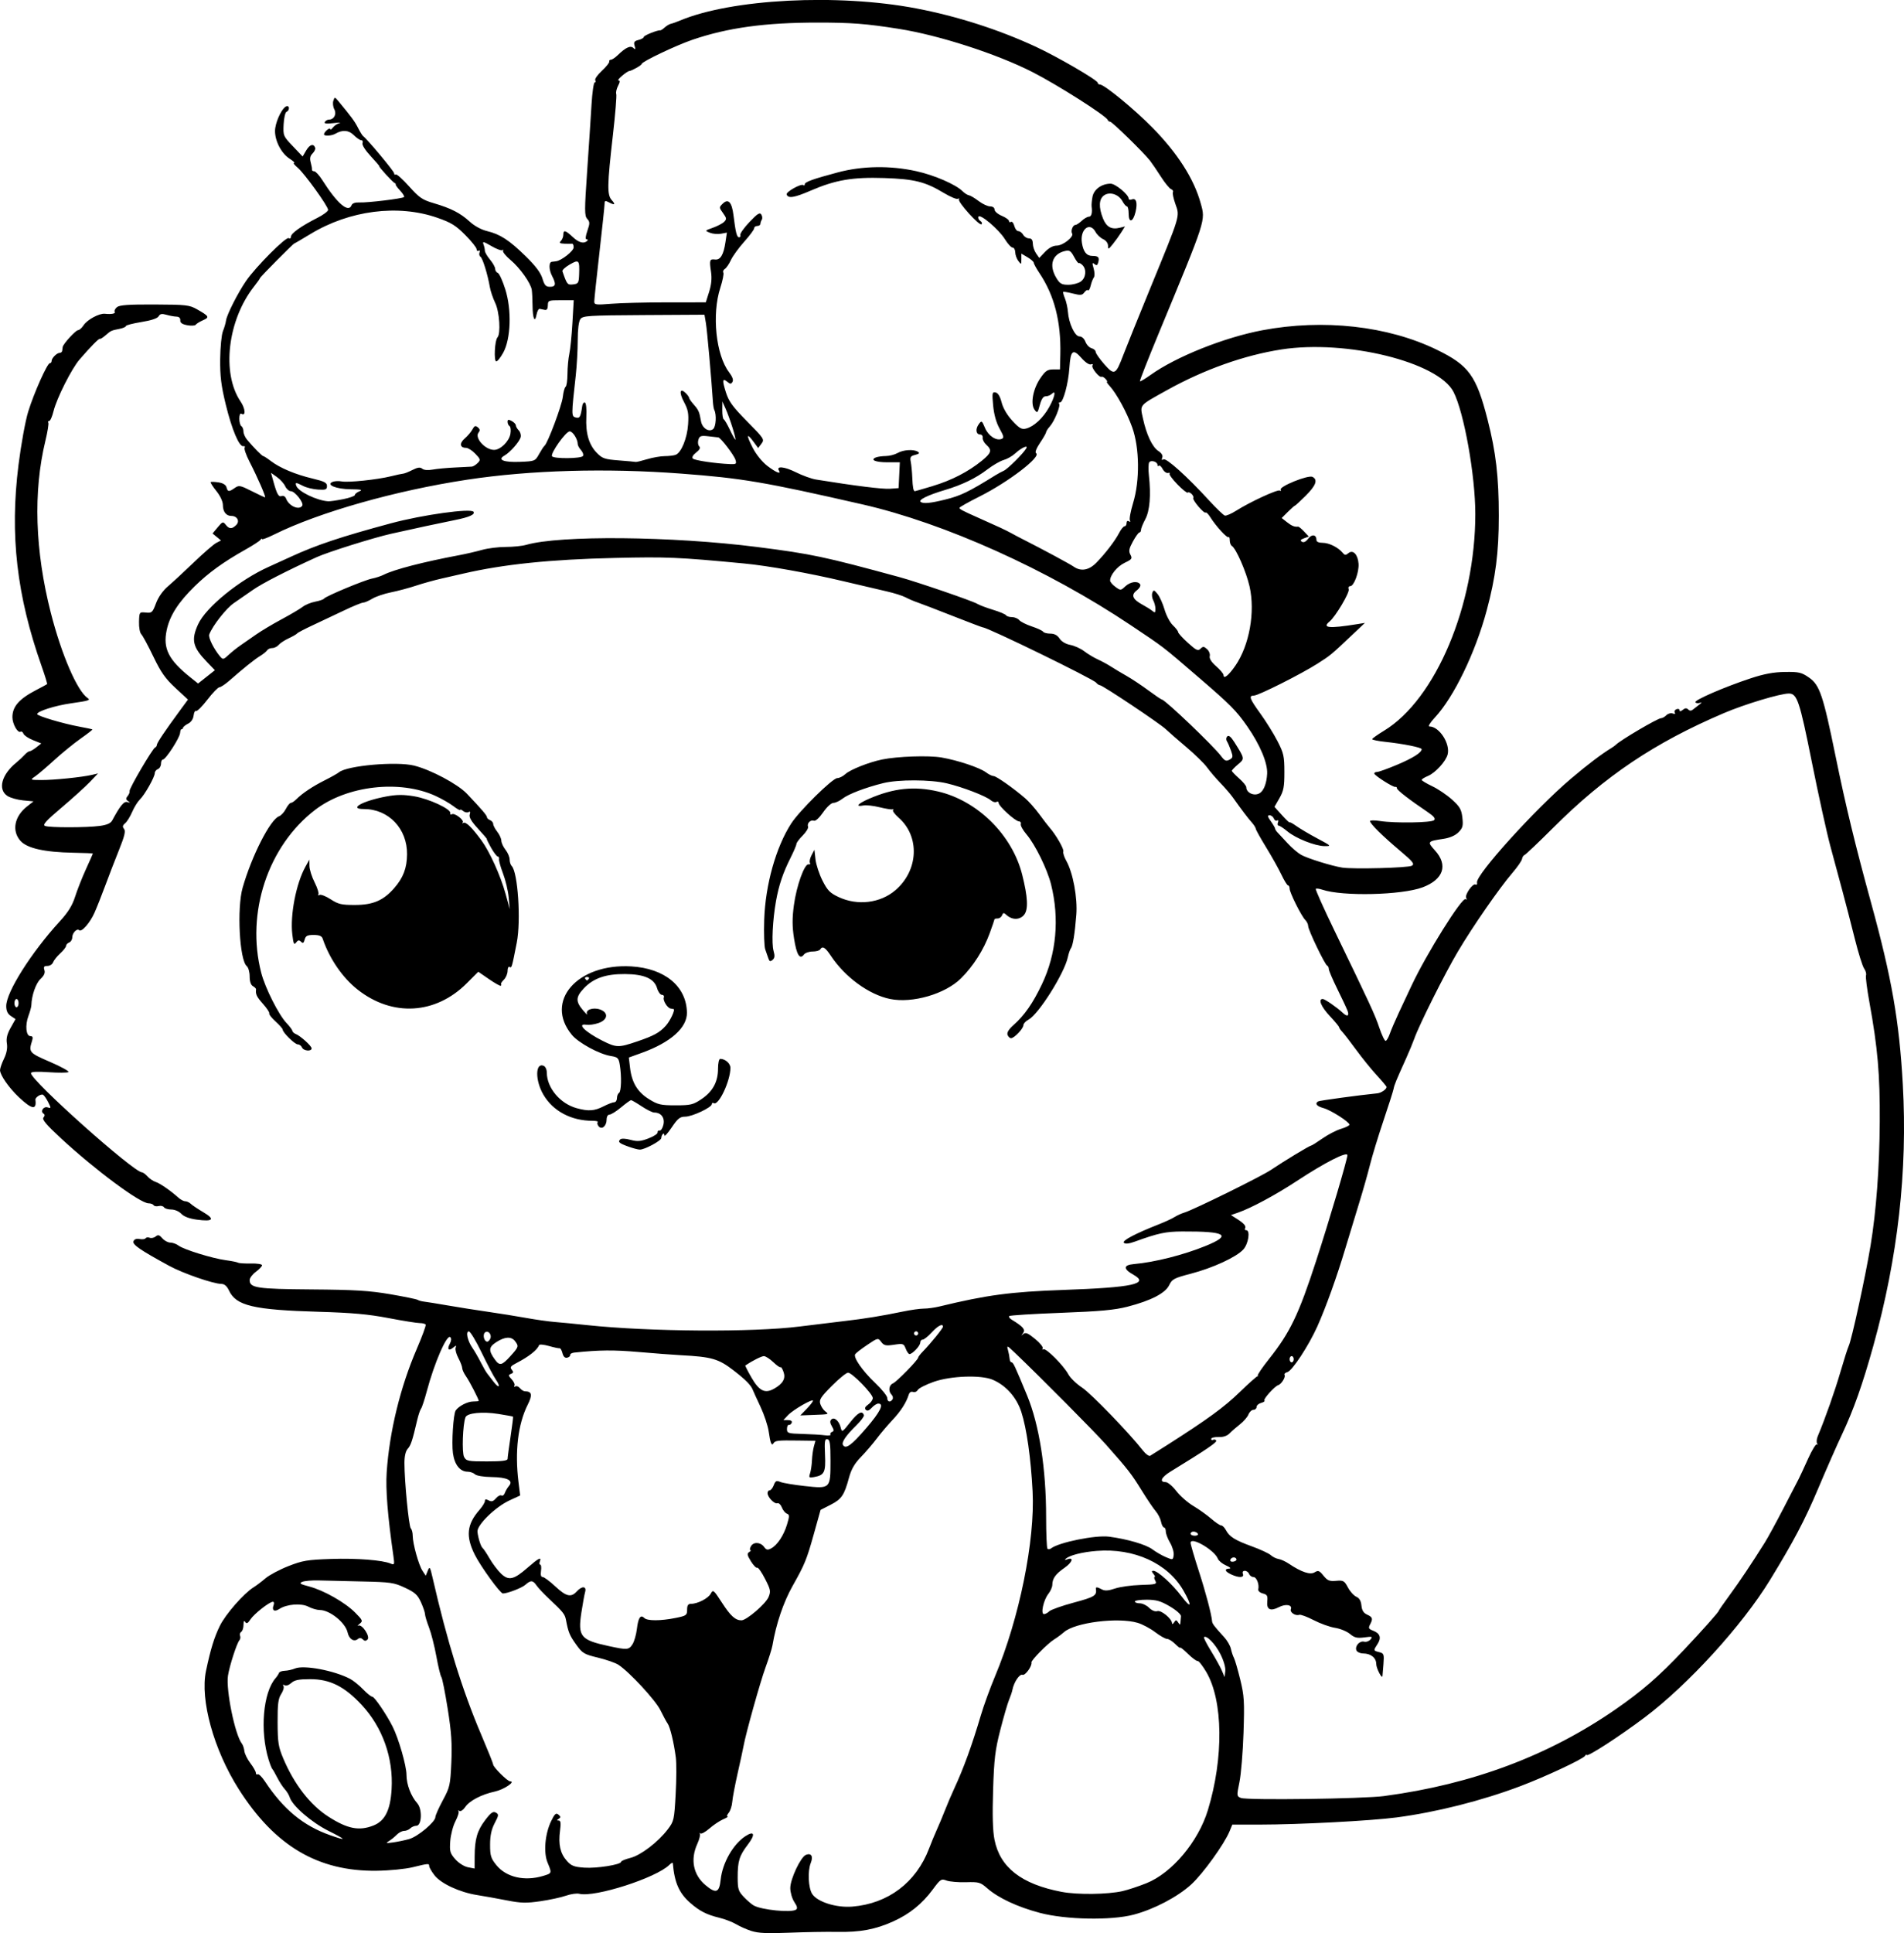 <?xml version="1.0" encoding="UTF-8" standalone="no"?>
<!-- Created with Inkscape (http://www.inkscape.org/) -->

<svg
   width="244.15mm"
   height="247.79mm"
   viewBox="0 0 244.15 247.79"
   version="1.1"
   id="svg5"
   xml:space="preserve"
   xmlns="http://www.w3.org/2000/svg"
   xmlns:svg="http://www.w3.org/2000/svg"><defs
     id="defs2" /><g
     id="layer1"
     transform="translate(-29.371,-31.223)"><path
       style="fill:#000000;stroke-width:0.265"
       d="m 125.731,278.733 c -0.626,-0.206 -1.519,-0.602 -1.984,-0.881 -0.465,-0.278 -1.429,-0.647 -2.142,-0.82 -1.622,-0.393 -2.539,-0.863 -3.742,-1.92 -1.414,-1.242 -2.003,-2.586 -2.218,-5.066 -0.01,-0.12 -0.211,-0.025 -0.446,0.21 -1.66,1.66 -9.573,4.199 -11.545,3.705 -0.327,-0.082 -1.095,0.027 -1.707,0.243 -0.611,0.216 -2.083,0.534 -3.272,0.708 -1.822,0.266 -2.498,0.25 -4.313,-0.106 -1.184,-0.232 -2.899,-0.54 -3.812,-0.684 -2.257,-0.357 -4.657,-1.475 -5.478,-2.552 -0.367,-0.481 -0.667,-1.002 -0.667,-1.157 0,-0.36 -0.06,-0.356 -2.117,0.144 -0.96,0.233 -3.005,0.433 -4.63,0.453 -7.519,0.09 -13.05,-3.184 -17.674,-10.461 -3.205,-5.044 -4.979,-11.45 -4.198,-15.156 0.587,-2.784 1.052,-4.296 1.772,-5.767 0.731,-1.493 3.073,-4.168 4.333,-4.95 0.35,-0.217 1.036,-0.736 1.523,-1.152 0.487,-0.416 1.808,-1.119 2.935,-1.561 1.817,-0.714 2.437,-0.818 5.488,-0.919 3.302,-0.11 6.584,0.146 7.647,0.598 0.464,0.197 0.491,0.122 0.336,-0.955 -0.738,-5.135 -1.013,-8.556 -0.864,-10.753 0.356,-5.224 1.74,-10.901 3.858,-15.816 0.69,-1.601 1.204,-3 1.142,-3.109 -0.062,-0.109 -0.402,-0.198 -0.756,-0.198 -0.354,0 -2.163,-0.29 -4.019,-0.644 -2.589,-0.494 -4.669,-0.681 -8.931,-0.805 -8.365,-0.243 -10.605,-0.771 -11.509,-2.714 -0.269,-0.577 -0.585,-0.855 -0.979,-0.858 -1.045,-0.01 -4.936,-1.356 -6.694,-2.315 -3.739,-2.038 -4.742,-2.729 -4.58,-3.15 0.102,-0.265 0.379,-0.367 0.787,-0.289 0.347,0.066 0.691,0.023 0.765,-0.097 0.074,-0.12 0.311,-0.15 0.526,-0.067 0.215,0.083 0.562,0.009 0.771,-0.164 0.302,-0.25 0.475,-0.202 0.849,0.235 0.259,0.302 0.719,0.549 1.022,0.549 0.304,0 0.783,0.176 1.066,0.39 0.665,0.505 4.368,1.648 6.07,1.873 0.728,0.096 1.426,0.237 1.551,0.313 0.126,0.076 0.87,0.123 1.654,0.105 0.784,-0.018 1.425,0.082 1.425,0.223 0,0.14 -0.357,0.519 -0.794,0.842 -0.437,0.323 -0.794,0.798 -0.794,1.057 0,1.011 0.904,1.148 7.958,1.202 5.498,0.042 7.381,0.157 10.037,0.61 1.798,0.307 3.392,0.633 3.54,0.725 0.149,0.092 0.516,0.193 0.817,0.226 0.3,0.032 1.675,0.254 3.054,0.493 1.379,0.239 3.698,0.606 5.153,0.814 1.455,0.209 3.658,0.562 4.895,0.786 1.237,0.224 2.904,0.459 3.704,0.522 0.8,0.064 2.646,0.242 4.101,0.397 8.006,0.85 21.265,0.938 27.252,0.181 2.037,-0.258 4.657,-0.577 5.821,-0.709 2.447,-0.278 4.784,-0.658 7.408,-1.204 1.019,-0.212 2.237,-0.384 2.708,-0.382 0.471,0.002 1.364,-0.12 1.984,-0.27 6.127,-1.483 9.119,-1.882 15.945,-2.125 8.908,-0.317 11.028,-0.78 8.94,-1.951 -1.316,-0.738 -1.296,-1.243 0.056,-1.361 2.663,-0.232 6.363,-1.168 9.215,-2.329 3.411,-1.39 2.619,-1.879 -2.998,-1.851 -2.136,0.011 -3.076,0.211 -6.06,1.292 -0.781,0.283 -1.252,0.334 -1.431,0.156 -0.268,-0.268 1.462,-1.179 4.523,-2.383 0.769,-0.302 1.662,-0.716 1.984,-0.92 0.323,-0.203 0.884,-0.459 1.248,-0.567 1.166,-0.347 9.865,-4.634 11.106,-5.472 1.626,-1.099 4.961,-3.117 5.15,-3.117 0.084,0 0.734,-0.408 1.443,-0.906 0.709,-0.498 1.779,-1.053 2.379,-1.233 0.599,-0.18 1.089,-0.421 1.089,-0.536 0,-0.35 -2.363,-1.86 -3.328,-2.127 -0.874,-0.241 -1.142,-0.577 -0.686,-0.859 0.176,-0.109 5.267,-0.803 7.586,-1.034 0.505,-0.05 1.191,-0.52 1.191,-0.815 0,-0.076 -0.566,-0.752 -1.257,-1.501 -0.691,-0.749 -1.878,-2.213 -2.638,-3.254 -0.759,-1.04 -1.563,-2.08 -1.786,-2.311 -0.223,-0.23 -0.405,-0.495 -0.405,-0.588 0,-0.093 -0.534,-0.738 -1.186,-1.433 -1.122,-1.196 -1.536,-2.191 -0.913,-2.191 0.27,0 1.845,1.09 2.581,1.786 0.562,0.532 0.852,0.393 0.594,-0.285 -0.129,-0.339 -0.721,-1.602 -1.316,-2.807 -0.595,-1.205 -1.082,-2.347 -1.082,-2.537 0,-0.19 -0.095,-0.385 -0.211,-0.434 -0.296,-0.123 -2.435,-4.578 -2.435,-5.071 0,-0.222 -0.166,-0.57 -0.37,-0.774 -0.502,-0.502 -2.011,-3.523 -2.011,-4.026 0,-0.222 -0.089,-0.406 -0.198,-0.409 -0.109,-0.002 -0.495,-0.627 -0.857,-1.389 -0.362,-0.762 -1.239,-2.328 -1.948,-3.48 -0.709,-1.153 -1.309,-2.227 -1.332,-2.388 -0.024,-0.161 -0.256,-0.528 -0.516,-0.815 -0.459,-0.507 -1.341,-1.672 -2.424,-3.201 -0.291,-0.411 -1.005,-1.24 -1.587,-1.843 -0.582,-0.602 -1.356,-1.507 -1.72,-2.01 -0.364,-0.503 -1.554,-1.668 -2.646,-2.589 -1.091,-0.921 -2.282,-1.959 -2.646,-2.308 -0.765,-0.733 -8.112,-5.638 -8.444,-5.638 -0.122,0 -0.348,-0.151 -0.502,-0.337 -0.406,-0.489 -13.908,-7.072 -14.505,-7.072 -0.077,0 -1.827,-0.664 -3.889,-1.475 -2.062,-0.811 -4.106,-1.596 -4.542,-1.743 -0.437,-0.147 -1.108,-0.435 -1.493,-0.64 -0.384,-0.204 -1.456,-0.543 -2.381,-0.753 -0.925,-0.21 -3.409,-0.792 -5.519,-1.294 -4.384,-1.043 -9.742,-2.001 -12.832,-2.293 -8.461,-0.802 -9.844,-0.861 -16.536,-0.707 -8.276,0.19 -14.289,0.811 -19.447,2.007 -0.582,0.135 -1.832,0.421 -2.778,0.635 -0.946,0.214 -2.434,0.628 -3.307,0.919 -0.873,0.291 -2.302,0.672 -3.175,0.847 -0.873,0.175 -1.959,0.544 -2.412,0.82 -0.454,0.276 -0.981,0.502 -1.171,0.502 -0.19,0 -1.308,0.459 -2.482,1.021 -1.175,0.561 -2.969,1.408 -3.988,1.882 -1.019,0.473 -1.912,0.943 -1.984,1.043 -0.073,0.101 -0.562,0.383 -1.088,0.627 -0.526,0.244 -1.106,0.625 -1.289,0.846 -0.183,0.221 -0.55,0.402 -0.815,0.402 -0.265,0 -0.561,0.129 -0.658,0.286 -0.097,0.157 -0.502,0.485 -0.899,0.728 -0.726,0.444 -2.113,1.556 -3.931,3.152 -0.538,0.472 -1.12,0.859 -1.293,0.86 -0.173,7.9e-4 -0.866,0.717 -1.54,1.593 -0.674,0.875 -1.327,1.528 -1.453,1.451 -0.125,-0.077 -0.266,0.186 -0.312,0.585 -0.051,0.44 -0.325,0.845 -0.696,1.029 -0.337,0.167 -0.634,0.408 -0.661,0.535 -0.027,0.128 -0.114,0.21 -0.193,0.184 -0.079,-0.026 -0.161,0.189 -0.183,0.479 -0.047,0.628 -1.842,3.405 -2.201,3.405 -0.138,0 -0.25,0.242 -0.25,0.537 0,0.296 -0.179,0.606 -0.397,0.69 -0.218,0.084 -0.397,0.314 -0.397,0.511 0,0.504 -1.291,2.792 -1.911,3.386 -0.284,0.272 -0.727,0.988 -0.986,1.591 -0.259,0.603 -0.666,1.259 -0.906,1.459 -0.33,0.274 -0.364,0.449 -0.14,0.719 0.225,0.271 0.072,0.913 -0.636,2.677 -0.513,1.276 -1.307,3.332 -1.764,4.569 -0.457,1.237 -1.082,2.812 -1.387,3.499 -0.579,1.304 -1.665,2.539 -1.967,2.237 -0.275,-0.275 -0.885,0.36 -0.885,0.919 0,0.278 -0.179,0.574 -0.397,0.657 -0.218,0.084 -0.397,0.278 -0.397,0.431 0,0.153 -0.337,0.587 -0.749,0.964 -0.412,0.377 -0.825,0.893 -0.918,1.148 -0.093,0.255 -0.418,0.463 -0.724,0.463 -0.434,0 -0.519,0.115 -0.388,0.526 0.116,0.366 -0.037,0.715 -0.5,1.144 -0.589,0.546 -1.139,2.125 -1.17,3.357 -0.005,0.218 -0.176,0.845 -0.38,1.392 -0.444,1.195 -0.305,2.577 0.26,2.577 0.291,0 0.348,0.159 0.211,0.595 -0.459,1.468 -0.393,1.545 2.33,2.721 1.431,0.618 2.477,1.2 2.325,1.294 -0.152,0.094 -1.293,0.101 -2.536,0.015 -1.527,-0.106 -2.259,-0.065 -2.259,0.127 0,0.948 13.177,12.71 14.239,12.71 0.127,0 0.444,0.235 0.704,0.522 0.26,0.287 0.725,0.602 1.033,0.7 0.557,0.176 1.943,1.133 2.925,2.019 0.282,0.255 0.678,0.463 0.879,0.463 0.201,0 0.522,0.149 0.712,0.331 0.19,0.182 0.917,0.668 1.615,1.08 1.535,0.906 1.246,1.228 -0.846,0.944 -0.96,-0.13 -1.654,-0.392 -1.986,-0.748 -0.29,-0.311 -0.843,-0.548 -1.278,-0.548 -0.422,0 -0.848,-0.129 -0.946,-0.288 -0.098,-0.158 -0.402,-0.229 -0.677,-0.157 -0.274,0.072 -0.566,0.023 -0.647,-0.109 -0.082,-0.132 -0.371,-0.24 -0.644,-0.24 -1.088,0 -6.832,-4.258 -11.221,-8.318 -1.902,-1.759 -2.468,-2.43 -2.26,-2.679 0.184,-0.221 0.187,-0.388 0.01,-0.497 -0.455,-0.281 -0.006,-0.971 0.523,-0.803 0.454,0.144 0.46,0.104 0.084,-0.648 -0.22,-0.441 -0.517,-0.874 -0.66,-0.962 -0.266,-0.165 -1.031,0.328 -0.99,0.638 0.178,1.346 -0.447,1.249 -2.118,-0.327 -1.284,-1.212 -2.42,-2.843 -2.42,-3.476 0,-0.228 0.23,-0.891 0.511,-1.472 0.338,-0.699 0.462,-1.358 0.366,-1.947 -0.104,-0.643 0.029,-1.2 0.482,-2.006 l 0.626,-1.116 -0.595,-0.396 c -0.419,-0.278 -0.595,-0.657 -0.595,-1.276 0,-1.788 3.215,-6.871 6.861,-10.849 1.076,-1.173 1.608,-2.029 1.971,-3.172 0.274,-0.861 0.899,-2.444 1.389,-3.519 0.49,-1.075 0.891,-1.98 0.891,-2.01 0,-0.031 -1.121,-0.076 -2.49,-0.102 -3.734,-0.069 -5.962,-0.571 -6.807,-1.532 -1.128,-1.283 -0.769,-3.132 0.855,-4.402 l 0.828,-0.648 -1.337,-0.128 c -0.735,-0.071 -1.642,-0.328 -2.014,-0.572 -1.258,-0.824 -0.747,-2.736 1.14,-4.268 0.359,-0.291 0.837,-0.738 1.064,-0.992 0.227,-0.255 0.516,-0.463 0.642,-0.463 0.127,0 0.517,-0.225 0.867,-0.501 l 0.636,-0.501 -1.067,-0.427 c -0.587,-0.235 -1.135,-0.604 -1.218,-0.821 -0.083,-0.217 -0.25,-0.333 -0.37,-0.259 -0.362,0.224 -1.049,-0.993 -1.049,-1.858 0,-1.364 0.856,-2.342 3.043,-3.478 0.728,-0.378 1.36,-0.72 1.406,-0.76 0.046,-0.04 -0.27,-1.074 -0.702,-2.297 -3.198,-9.062 -4.092,-16.828 -2.967,-25.797 0.328,-2.612 0.882,-5.653 1.244,-6.827 0.744,-2.411 2.447,-6.218 2.78,-6.218 0.123,0 0.223,-0.128 0.223,-0.283 0,-0.366 0.673,-1.039 1.039,-1.039 0.156,0 0.298,-0.119 0.317,-0.265 0.018,-0.146 0.048,-0.367 0.066,-0.491 0.058,-0.398 1.669,-2.155 1.975,-2.155 0.162,0 0.483,-0.287 0.713,-0.639 0.462,-0.706 1.997,-1.535 2.709,-1.463 0.877,0.088 1.413,-0.017 1.269,-0.25 -0.08,-0.129 0.051,-0.397 0.29,-0.595 0.331,-0.274 1.485,-0.356 4.826,-0.342 4.06,0.018 4.471,0.064 5.449,0.62 1.548,0.88 1.624,1.017 0.768,1.393 -0.422,0.186 -0.844,0.445 -0.937,0.577 -0.093,0.131 -0.586,0.161 -1.094,0.065 -0.655,-0.123 -0.914,-0.307 -0.889,-0.63 0.022,-0.288 -0.16,-0.462 -0.493,-0.472 -0.291,-0.008 -0.872,-0.115 -1.291,-0.236 -0.582,-0.168 -0.817,-0.122 -0.995,0.195 -0.149,0.265 -0.948,0.531 -2.214,0.735 -1.09,0.176 -1.982,0.408 -1.982,0.515 0,0.107 -0.358,0.267 -0.795,0.354 -1.104,0.221 -1.115,0.226 -1.806,0.826 -0.339,0.295 -0.671,0.502 -0.737,0.461 -0.122,-0.076 -1.18,0.999 -2.615,2.66 -1.013,1.172 -2.928,4.976 -3.327,6.609 -0.169,0.691 -0.419,1.257 -0.556,1.257 -0.137,0 -0.188,0.099 -0.113,0.219 0.074,0.121 -0.093,1.162 -0.372,2.315 -1.579,6.519 -1.341,14.088 0.692,22.052 1.365,5.347 3.379,10.013 4.713,10.92 0.414,0.281 0.189,0.355 -2.095,0.68 -2.082,0.297 -4.366,1.022 -4.366,1.387 0,0.237 3.349,1.231 5.424,1.61 0.873,0.159 1.619,0.32 1.657,0.357 0.038,0.037 -0.642,0.566 -1.511,1.176 -0.869,0.61 -2.39,1.849 -3.38,2.753 -0.99,0.904 -2.096,1.846 -2.458,2.093 -0.657,0.448 -0.655,0.449 0.797,0.461 1.558,0.013 5.227,-0.361 6.501,-0.663 l 0.775,-0.183 -1.058,1.106 c -0.582,0.608 -2.212,2.082 -3.621,3.275 -2.004,1.696 -2.465,2.209 -2.117,2.35 0.568,0.229 5.33,0.226 7.033,-0.005 0.906,-0.123 1.381,-0.334 1.58,-0.704 1.025,-1.908 1.51,-2.491 1.952,-2.349 0.374,0.12 0.391,0.097 0.085,-0.12 -0.302,-0.214 -0.314,-0.349 -0.057,-0.659 0.178,-0.214 0.289,-0.502 0.248,-0.639 -0.086,-0.286 2.944,-5.449 3.277,-5.583 0.121,-0.049 0.219,-0.199 0.219,-0.333 0,-0.246 1.048,-1.804 2.966,-4.411 l 1.025,-1.393 -1.615,-1.495 c -1.293,-1.197 -1.857,-1.999 -2.828,-4.023 -0.667,-1.39 -1.362,-2.676 -1.544,-2.858 -0.185,-0.185 -0.313,-0.886 -0.292,-1.596 0.038,-1.253 0.047,-1.264 0.87,-1.182 0.775,0.077 0.864,-0.003 1.308,-1.191 0.298,-0.796 0.878,-1.617 1.55,-2.189 0.59,-0.504 2.086,-1.887 3.323,-3.075 1.237,-1.188 2.522,-2.301 2.855,-2.473 l 0.606,-0.313 -0.543,-0.448 -0.543,-0.448 0.663,-0.794 c 0.618,-0.739 0.688,-0.762 1.024,-0.331 0.448,0.575 0.804,0.585 1.351,0.038 0.492,-0.492 0.128,-1.163 -0.631,-1.163 -0.66,0 -1.079,-0.54 -1.079,-1.391 0,-0.453 -0.336,-1.174 -0.838,-1.799 -0.461,-0.573 -0.788,-1.088 -0.728,-1.144 0.061,-0.056 0.513,-0.04 1.004,0.035 0.577,0.088 0.94,0.311 1.023,0.63 0.157,0.6 0.31,0.612 1.058,0.089 0.535,-0.375 0.698,-0.345 2.168,0.397 0.874,0.441 1.646,0.802 1.715,0.802 0.159,0 -0.959,-2.57 -1.99,-4.573 -0.433,-0.842 -0.714,-1.648 -0.625,-1.792 0.089,-0.144 0.019,-0.23 -0.157,-0.19 -0.528,0.121 -1.48,-2.128 -2.265,-5.351 -0.59,-2.422 -0.735,-3.61 -0.713,-5.821 0.016,-1.528 0.174,-3.135 0.352,-3.572 0.178,-0.437 0.357,-1.055 0.399,-1.373 0.096,-0.74 1.511,-3.53 2.574,-5.074 1.237,-1.797 5.115,-5.691 5.458,-5.479 0.166,0.102 0.296,0.017 0.296,-0.194 0,-0.421 1.315,-1.355 3.387,-2.405 0.757,-0.383 1.375,-0.844 1.374,-1.023 -0.003,-0.474 -3.068,-4.719 -3.911,-5.418 -0.394,-0.327 -0.598,-0.597 -0.452,-0.6 0.146,-0.003 -0.115,-0.249 -0.579,-0.546 -1.174,-0.752 -2.044,-2.623 -1.834,-3.942 0.183,-1.143 0.918,-2.577 1.421,-2.772 0.182,-0.07 0.331,0.037 0.331,0.238 0,0.202 -0.136,0.412 -0.302,0.467 -0.166,0.055 -0.336,0.774 -0.377,1.598 -0.073,1.463 -0.047,1.527 1.181,2.815 l 1.256,1.317 0.467,-0.791 c 0.451,-0.764 0.948,-0.9 1.143,-0.314 0.052,0.156 -0.101,0.479 -0.341,0.719 -0.315,0.315 -0.379,0.634 -0.233,1.155 0.111,0.396 0.183,0.809 0.159,0.918 -0.024,0.109 0.105,0.203 0.287,0.208 0.182,0.005 0.651,0.516 1.043,1.135 1.89,2.986 3.356,4.246 3.749,3.22 0.098,-0.255 0.464,-0.383 1.02,-0.358 1.046,0.048 5.513,-0.495 5.712,-0.693 0.078,-0.078 -0.147,-0.448 -0.499,-0.823 -0.352,-0.375 -0.611,-0.732 -0.574,-0.793 0.036,-0.061 -0.021,-0.141 -0.127,-0.177 -0.226,-0.077 -2.094,-2.116 -1.976,-2.156 0.044,-0.015 -0.455,-0.601 -1.109,-1.303 -0.692,-0.743 -1.128,-1.434 -1.044,-1.654 0.08,-0.207 0.008,-0.377 -0.16,-0.377 -0.168,0 -0.603,-0.298 -0.968,-0.663 -0.64,-0.64 -1.45,-0.698 -2.356,-0.167 -0.467,0.274 -1.455,0.327 -1.455,0.078 0,-0.313 0.791,-0.973 0.802,-0.669 0.005,0.127 0.156,0.036 0.337,-0.201 0.181,-0.238 0.564,-0.498 0.851,-0.577 0.287,-0.08 -0.06,-0.078 -0.772,0.005 -0.929,0.108 -1.242,0.065 -1.109,-0.15 0.102,-0.165 0.343,-0.3 0.534,-0.3 0.646,0 1.01,-0.703 0.682,-1.316 -0.164,-0.306 -0.221,-0.797 -0.128,-1.092 0.167,-0.525 0.18,-0.523 0.677,0.076 1.672,2.019 2.066,2.556 2.49,3.39 0.259,0.509 0.552,0.986 0.652,1.058 0.538,0.393 3.978,4.51 3.978,4.762 0,0.163 0.099,0.236 0.219,0.161 0.121,-0.075 0.888,0.612 1.705,1.525 1.301,1.454 1.693,1.722 3.154,2.151 2.225,0.653 3.41,1.26 4.615,2.364 0.602,0.552 1.489,1.035 2.223,1.211 1.685,0.404 2.84,1.157 4.963,3.233 1.258,1.23 1.918,2.108 2.138,2.844 0.26,0.868 0.439,1.064 0.97,1.064 0.743,0 0.81,-0.35 0.269,-1.388 -0.426,-0.817 -0.439,-1.772 -0.025,-1.818 0.151,-0.017 0.393,-0.047 0.539,-0.066 0.701,-0.094 2.249,-1.318 2.249,-1.777 0,-0.279 -0.089,-0.493 -0.198,-0.476 -0.109,0.017 -0.55,0.017 -0.979,0 -0.607,-0.024 -0.71,-0.102 -0.463,-0.349 0.175,-0.175 0.318,-0.532 0.318,-0.794 0,-0.662 0.266,-0.596 1.223,0.3 0.775,0.726 1.431,0.891 1.856,0.466 0.101,-0.101 0.059,-0.184 -0.094,-0.184 -0.178,0 -0.143,-0.392 0.099,-1.092 0.33,-0.958 0.327,-1.146 -0.022,-1.532 -0.354,-0.391 -0.355,-1.069 -0.007,-6.118 0.215,-3.123 0.467,-6.958 0.56,-8.522 0.093,-1.564 0.277,-2.844 0.409,-2.844 0.132,0 0.164,-0.124 0.071,-0.275 -0.093,-0.151 0.286,-0.697 0.844,-1.212 0.558,-0.515 0.984,-1.047 0.948,-1.18 -0.036,-0.134 0.058,-0.243 0.21,-0.243 0.152,0 0.553,-0.268 0.89,-0.595 1.021,-0.991 1.627,-1.265 2.004,-0.907 0.258,0.245 0.29,0.186 0.151,-0.275 -0.144,-0.478 -0.051,-0.618 0.499,-0.756 0.372,-0.093 0.676,-0.267 0.676,-0.385 0,-0.192 1.784,-0.906 2.117,-0.847 0.073,0.013 0.33,-0.156 0.572,-0.375 0.242,-0.219 0.599,-0.43 0.794,-0.47 0.195,-0.039 0.711,-0.222 1.148,-0.405 6.619,-2.782 20.215,-3.485 30.295,-1.566 5.226,0.995 10.568,2.706 15.325,4.908 2.808,1.3 7.959,4.295 7.959,4.629 0,0.12 0.126,0.218 0.28,0.218 0.557,0 4.402,3.155 6.727,5.519 3.236,3.292 5.333,6.575 6.193,9.694 0.628,2.28 0.771,1.838 -5.369,16.658 -1.384,3.341 -2.474,6.117 -2.421,6.17 0.053,0.053 0.673,-0.317 1.378,-0.821 3.265,-2.332 9.436,-4.796 14.324,-5.72 7.823,-1.478 16.093,-0.555 22.366,2.497 4.116,2.002 5.067,3.312 6.518,8.975 1.066,4.163 1.433,7.319 1.432,12.326 -0.001,4.711 -0.404,7.856 -1.552,12.126 -1.455,5.411 -4.208,11.098 -6.634,13.704 -0.621,0.667 -0.918,1.157 -0.702,1.157 1.25,0 2.678,2.194 2.33,3.581 -0.224,0.892 -1.58,2.373 -2.534,2.768 -0.437,0.181 -0.795,0.406 -0.795,0.499 0,0.093 0.609,0.459 1.354,0.813 0.745,0.353 1.887,1.126 2.539,1.716 1.003,0.908 1.206,1.264 1.324,2.31 0.119,1.062 0.048,1.328 -0.505,1.881 -0.41,0.41 -1.106,0.713 -1.918,0.835 -2.08,0.312 -2.112,0.357 -1.078,1.502 1.697,1.879 1.073,3.715 -1.602,4.716 -2.678,1.002 -10.269,1.178 -12.858,0.299 -0.388,-0.132 -0.764,-0.18 -0.837,-0.108 -0.073,0.073 1.001,2.474 2.386,5.336 4.725,9.766 5.185,10.762 5.767,12.48 0.32,0.946 0.685,1.699 0.811,1.673 0.126,-0.026 0.367,-0.442 0.534,-0.926 0.168,-0.484 0.696,-1.713 1.173,-2.731 0.478,-1.019 1.204,-2.566 1.614,-3.44 1.901,-4.048 6.466,-11.35 6.92,-11.07 0.162,0.1 0.198,0.043 0.087,-0.136 -0.239,-0.386 0.85,-1.955 1.204,-1.735 0.144,0.089 0.224,-0.029 0.178,-0.263 -0.19,-0.965 7.464,-9.421 12.043,-13.304 2.099,-1.78 3.931,-3.17 5.164,-3.918 0.24,-0.146 0.495,-0.328 0.568,-0.406 0.525,-0.562 5.393,-3.43 5.821,-3.43 0.166,0 0.476,-0.174 0.688,-0.386 0.212,-0.212 0.58,-0.311 0.818,-0.22 0.27,0.104 0.367,0.06 0.258,-0.116 -0.096,-0.155 0.004,-0.35 0.221,-0.434 0.217,-0.083 0.395,-0.022 0.395,0.137 0,0.187 0.144,0.169 0.408,-0.05 0.293,-0.243 0.489,-0.258 0.694,-0.053 0.184,0.184 0.392,0.196 0.584,0.033 0.164,-0.139 0.536,-0.428 0.827,-0.642 0.361,-0.265 0.391,-0.341 0.093,-0.238 -0.24,0.083 -0.5,0.048 -0.577,-0.077 -0.168,-0.272 3.753,-1.967 7.099,-3.07 1.728,-0.569 2.932,-0.792 4.386,-0.812 1.788,-0.024 2.121,0.053 3.076,0.714 1.373,0.95 1.809,2.236 3.412,10.078 1.302,6.368 2.527,11.421 4.57,18.854 2.637,9.59 3.597,15.092 4.053,23.219 0.622,11.086 -0.628,22.17 -3.777,33.495 -1.373,4.936 -2.542,8.241 -4.025,11.377 -0.654,1.382 -2.043,4.538 -3.086,7.011 -1.667,3.951 -3.124,6.714 -6.142,11.642 -3.576,5.84 -10.5,13.426 -16.095,17.632 -3.226,2.425 -7.404,5.128 -7.411,4.793 -0.002,-0.11 -0.093,-0.06 -0.203,0.112 -0.26,0.409 -5.076,2.665 -8.26,3.869 -4.966,1.878 -10.78,3.349 -15.91,4.025 -3.314,0.437 -12.507,0.918 -17.594,0.92 l -3.474,0.002 -0.355,0.86 c -0.677,1.641 -3.417,5.44 -4.907,6.802 -1.751,1.601 -4.754,3.178 -7.37,3.873 -2.897,0.769 -8.713,0.66 -12.059,-0.226 -2.858,-0.757 -5.321,-1.908 -6.729,-3.144 -0.886,-0.778 -1.075,-0.832 -2.739,-0.783 -0.983,0.029 -2.107,-0.069 -2.497,-0.217 -0.663,-0.252 -0.777,-0.178 -1.758,1.151 -1.365,1.848 -2.966,3.14 -5.066,4.089 -2.284,1.032 -4.249,1.4 -7.18,1.344 -1.349,-0.026 -4.12,0.021 -6.157,0.105 -2.818,0.115 -3.977,0.062 -4.843,-0.223 z m 5.693,-2.728 c 0.239,-0.152 0.19,-0.402 -0.197,-0.988 -0.284,-0.431 -0.518,-1.234 -0.519,-1.784 -0.002,-1.168 1.339,-4.008 2.014,-4.267 0.69,-0.265 0.952,0.191 0.608,1.057 -0.413,1.037 -0.307,3.203 0.193,3.967 0.667,1.019 3.084,1.779 5.132,1.613 4.593,-0.37 8.195,-3.089 9.843,-7.429 0.282,-0.742 0.734,-1.835 1.004,-2.429 0.27,-0.594 0.744,-1.725 1.052,-2.514 0.308,-0.789 0.837,-2.029 1.176,-2.757 1.205,-2.593 2.285,-5.564 3.415,-9.393 0.365,-1.237 1.189,-3.499 1.83,-5.027 3.102,-7.387 5.129,-17.377 4.804,-23.68 -0.22,-4.259 -0.765,-8.097 -1.448,-10.186 -0.611,-1.868 -1.961,-3.386 -3.661,-4.115 -1.489,-0.639 -5.367,-0.505 -7.553,0.261 -1.007,0.353 -1.933,0.823 -2.058,1.046 -0.125,0.223 -0.401,0.338 -0.614,0.256 -0.233,-0.089 -0.45,0.047 -0.543,0.342 -0.332,1.05 -1.025,2.127 -2.103,3.269 -0.618,0.655 -1.525,1.726 -2.016,2.381 -0.491,0.655 -1.399,1.712 -2.018,2.35 -0.816,0.84 -1.237,1.569 -1.527,2.646 -0.607,2.248 -0.947,2.75 -2.354,3.471 l -1.291,0.661 -0.885,3.165 c -0.898,3.214 -1.151,3.829 -2.705,6.588 -1.178,2.09 -2.111,4.847 -2.583,7.631 -0.067,0.393 -0.462,1.648 -0.878,2.787 -0.697,1.91 -2.55,8.532 -2.829,10.108 -0.066,0.372 -0.402,1.927 -0.748,3.455 -0.346,1.528 -0.66,3.195 -0.699,3.704 -0.039,0.509 -0.245,1.134 -0.457,1.389 -0.212,0.255 -0.278,0.468 -0.147,0.473 0.132,0.006 -0.127,0.17 -0.575,0.365 -0.448,0.195 -1.234,0.723 -1.748,1.174 -0.513,0.451 -1.04,0.733 -1.17,0.627 -0.13,-0.106 -0.157,-0.093 -0.061,0.028 0.097,0.121 -0.05,0.716 -0.325,1.323 -0.909,2.002 -0.517,3.956 1.059,5.282 1.339,1.127 1.767,0.971 1.94,-0.704 0.22,-2.129 1.587,-4.537 3.162,-5.569 1.163,-0.762 1.324,-0.239 0.328,1.065 -1.109,1.453 -1.315,2.123 -1.309,4.257 0.004,1.456 0.094,1.735 0.794,2.47 0.434,0.456 1.012,0.95 1.284,1.097 1.034,0.56 4.758,0.929 5.381,0.533 z m 41.904,-2.391 c 0.668,-0.152 2.037,-0.604 3.043,-1.006 3.273,-1.307 6.646,-5.311 7.882,-9.356 2.046,-6.698 1.962,-14.06 -0.204,-17.727 -0.473,-0.8 -0.97,-1.43 -1.105,-1.4 -0.135,0.03 -0.692,-0.381 -1.238,-0.914 -0.546,-0.533 -0.992,-0.891 -0.992,-0.795 0,0.096 -0.292,-0.118 -0.649,-0.475 -0.357,-0.357 -0.824,-0.649 -1.038,-0.649 -0.214,0 -0.904,-0.391 -1.533,-0.868 -0.63,-0.478 -1.635,-1.013 -2.234,-1.191 -2.519,-0.746 -8.043,-0.051 -9.447,1.187 -0.317,0.28 -0.897,0.708 -1.289,0.951 -0.812,0.503 -2.954,2.676 -2.891,2.932 0.111,0.454 -0.801,1.721 -1.144,1.589 -0.377,-0.144 -1.106,0.943 -1.298,1.935 -0.051,0.262 -0.243,0.834 -0.428,1.271 -0.185,0.437 -0.687,2.163 -1.117,3.836 -0.67,2.608 -0.803,3.713 -0.931,7.734 -0.102,3.208 -0.047,5.213 0.175,6.341 0.703,3.574 3.456,5.718 8.61,6.704 2.021,0.387 5.908,0.338 7.829,-0.098 z m -74.336,-1.937 c 1.17,-0.351 1.167,-0.342 0.595,-1.711 -0.54,-1.292 -0.334,-3.685 0.457,-5.319 0.459,-0.947 0.623,-1.093 0.937,-0.832 0.308,0.255 0.315,0.359 0.038,0.534 -0.277,0.176 -0.277,0.219 -0.003,0.222 0.254,0.003 0.296,0.334 0.166,1.312 -0.231,1.74 0.026,2.892 0.857,3.836 0.581,0.661 0.922,0.796 2.256,0.893 1.582,0.114 4.716,-0.384 4.716,-0.751 0,-0.108 0.532,-0.331 1.183,-0.495 1.342,-0.338 3.551,-2.021 4.797,-3.655 0.797,-1.045 0.835,-1.213 1.018,-4.513 0.104,-1.885 0.113,-4.01 0.019,-4.722 -0.254,-1.924 -0.728,-3.888 -1.047,-4.337 -0.155,-0.218 -0.574,-0.992 -0.931,-1.72 -0.629,-1.281 -3.962,-4.88 -5.378,-5.808 -0.38,-0.249 -1.56,-0.662 -2.621,-0.917 -1.787,-0.429 -1.994,-0.553 -2.803,-1.68 -0.837,-1.165 -1.005,-1.573 -1.301,-3.15 -0.14,-0.746 -0.357,-1.016 -2.223,-2.766 -0.64,-0.6 -1.338,-1.344 -1.553,-1.654 -0.476,-0.688 -0.742,-0.702 -1.446,-0.078 -0.447,0.396 -2.286,1.103 -2.869,1.103 -0.338,0 -2.835,-3.439 -3.596,-4.953 -1.192,-2.371 -1.034,-3.901 0.594,-5.762 0.382,-0.437 0.694,-0.947 0.695,-1.134 2.4e-4,-0.247 0.132,-0.269 0.484,-0.081 0.368,0.197 0.591,0.134 0.933,-0.267 0.247,-0.289 0.566,-0.453 0.709,-0.365 0.143,0.088 0.336,-0.056 0.43,-0.319 0.094,-0.264 0.334,-0.671 0.534,-0.905 0.599,-0.7 -0.211,-1.112 -2.242,-1.139 -1.025,-0.014 -1.921,-0.163 -2.123,-0.354 -0.192,-0.182 -0.616,-0.331 -0.942,-0.331 -0.966,0 -1.678,-0.893 -1.88,-2.357 -0.188,-1.364 0.05,-5.045 0.355,-5.493 0.377,-0.554 1.521,-1.146 2.214,-1.146 0.404,0 0.735,-0.037 0.735,-0.083 0,-0.223 -1.187,-2.517 -1.622,-3.133 -0.272,-0.386 -0.495,-0.864 -0.495,-1.062 0,-0.198 -0.22,-0.775 -0.489,-1.282 -0.269,-0.507 -0.428,-1.101 -0.354,-1.319 0.117,-0.342 0.074,-0.346 -0.311,-0.028 -0.59,0.487 -0.819,0.219 -0.43,-0.506 0.196,-0.366 0.218,-0.673 0.059,-0.831 -0.43,-0.43 -2.041,3.268 -3.014,6.92 -0.291,1.09 -0.624,2.102 -0.742,2.249 -0.118,0.147 -0.339,0.803 -0.492,1.458 -0.62,2.653 -0.812,3.234 -1.214,3.678 -0.269,0.297 -0.42,0.953 -0.42,1.818 0,2.35 0.561,8.119 0.815,8.381 0.134,0.138 0.244,0.56 0.244,0.937 0,1.012 0.757,3.742 1.245,4.487 l 0.424,0.648 0.263,-0.648 c 0.239,-0.59 0.295,-0.506 0.626,0.939 1.85,8.091 3.797,14.372 6.212,20.043 0.852,2.001 1.549,3.739 1.549,3.862 0,0.335 1.833,2.157 2.17,2.157 0.78,0 -0.796,1.06 -1.941,1.306 -1.724,0.37 -3.295,1.192 -3.827,2.003 -0.236,0.361 -0.565,0.578 -0.731,0.483 -0.166,-0.095 -0.221,-0.082 -0.121,0.029 0.099,0.111 -0.073,0.688 -0.384,1.283 -0.31,0.595 -0.612,1.744 -0.67,2.553 -0.095,1.318 -0.028,1.56 0.648,2.328 0.429,0.487 1.125,0.929 1.614,1.025 l 0.86,0.169 0.006,-1.554 c 0.009,-2.223 0.328,-3.316 1.364,-4.673 0.72,-0.943 1.002,-1.141 1.349,-0.947 0.4,0.224 0.388,0.342 -0.146,1.361 -0.418,0.798 -0.585,1.581 -0.587,2.745 -0.002,1.424 0.1,1.755 0.805,2.627 1.26,1.557 3.601,2.102 5.975,1.391 z m -17.14,-4.738 c 1.102,-0.31 3.346,-2.193 3.346,-2.809 0,-0.208 0.43,-1.175 0.955,-2.149 0.902,-1.672 0.963,-1.943 1.093,-4.846 0.109,-2.428 0.011,-3.876 -0.465,-6.879 -0.332,-2.092 -0.698,-3.927 -0.814,-4.078 -0.116,-0.151 -0.404,-1.341 -0.641,-2.646 -0.237,-1.305 -0.66,-2.97 -0.941,-3.7 -0.281,-0.73 -0.513,-1.504 -0.516,-1.72 -0.003,-0.215 -0.238,-0.903 -0.521,-1.527 -0.428,-0.943 -0.774,-1.257 -2.045,-1.852 -1.412,-0.662 -1.834,-0.723 -5.498,-0.804 -2.183,-0.048 -4.683,-0.107 -5.556,-0.132 -0.873,-0.025 -1.826,0.056 -2.117,0.18 -0.437,0.186 -0.283,0.29 0.885,0.596 1.871,0.491 4.608,2.044 5.899,3.348 0.977,0.987 1.011,1.074 0.568,1.437 -0.26,0.212 -0.333,0.316 -0.162,0.231 0.468,-0.234 1.552,1.402 1.177,1.777 -0.22,0.22 -0.378,0.216 -0.608,-0.014 -0.209,-0.209 -0.415,-0.225 -0.628,-0.048 -0.501,0.416 -1.13,0.016 -1.317,-0.838 -0.275,-1.252 -2.282,-2.872 -3.564,-2.877 -0.364,-0.001 -1.019,-0.191 -1.455,-0.421 -0.918,-0.484 -2.78,-0.341 -3.739,0.288 -0.643,0.421 -0.993,0.18 -0.731,-0.504 0.089,-0.231 0.048,-0.421 -0.092,-0.421 -0.44,0 -2.411,1.548 -2.877,2.259 -0.337,0.514 -0.501,0.597 -0.667,0.336 -0.148,-0.234 -0.221,-0.115 -0.224,0.365 -0.002,0.392 -0.131,0.791 -0.287,0.887 -0.155,0.096 -0.224,0.327 -0.153,0.513 0.071,0.186 0.034,0.442 -0.083,0.569 -0.326,0.352 -1.269,3.265 -1.468,4.532 -0.285,1.814 0.896,7.598 1.78,8.717 0.138,0.175 0.283,0.606 0.321,0.957 0.039,0.351 0.386,1.053 0.772,1.559 0.386,0.506 0.702,1.065 0.702,1.241 0,0.177 0.105,0.257 0.232,0.178 0.128,-0.079 0.549,0.335 0.936,0.92 2.368,3.578 4.909,5.673 8.347,6.885 2.198,0.774 2.138,0.617 -0.214,-0.56 -2.17,-1.086 -4.61,-3.196 -4.956,-4.284 -0.098,-0.307 -0.385,-0.782 -0.639,-1.055 -0.254,-0.273 -0.686,-0.937 -0.96,-1.476 -0.274,-0.539 -0.563,-1.039 -0.641,-1.112 -0.079,-0.073 -0.29,-0.609 -0.47,-1.191 -1.137,-3.683 -0.717,-8.607 0.891,-10.451 0.19,-0.218 0.384,-0.516 0.431,-0.661 0.047,-0.146 0.383,-0.273 0.746,-0.283 0.364,-0.01 0.959,-0.143 1.323,-0.294 1.13,-0.471 5.011,0.26 7.05,1.328 0.415,0.217 1.165,0.822 1.667,1.344 0.501,0.522 1.037,0.95 1.191,0.951 0.276,0.002 1.835,2.298 2.605,3.834 0.773,1.543 1.775,5.027 1.775,6.17 0,1.239 0.567,2.738 1.383,3.654 0.665,0.747 0.579,2.874 -0.116,2.879 -0.249,0.002 -0.6,0.151 -0.781,0.331 -0.18,0.18 -0.537,0.328 -0.794,0.328 -0.256,0 -0.679,0.221 -0.939,0.49 -0.26,0.27 -0.711,0.634 -1.002,0.811 -0.455,0.275 -0.38,0.3 0.529,0.174 0.582,-0.081 1.517,-0.276 2.078,-0.434 z m -4.585,-1.735 c 1.473,-0.589 2.159,-1.962 2.319,-4.636 0.24,-4.022 -1.161,-7.957 -3.862,-10.844 -2.2,-2.352 -4.048,-3.272 -6.572,-3.272 -1.467,0 -2.011,0.109 -2.431,0.489 -0.306,0.277 -0.68,0.403 -0.862,0.29 -0.203,-0.125 -0.254,-0.089 -0.138,0.099 0.101,0.164 -0.029,0.624 -0.29,1.022 -0.385,0.589 -0.472,1.27 -0.463,3.645 0.01,2.564 0.098,3.129 0.725,4.614 1.395,3.309 3.454,5.965 5.779,7.457 2.456,1.576 3.959,1.871 5.795,1.136 z m 129.64,-3.779 c 11.267,-1.504 21.052,-5.172 29.633,-11.108 3.396,-2.349 5.569,-4.237 8.731,-7.586 2.409,-2.552 4.498,-4.898 4.498,-5.052 0,-0.052 0.631,-0.957 1.402,-2.01 1.301,-1.777 2.811,-4.034 4.502,-6.727 0.383,-0.609 1.461,-2.585 2.396,-4.392 0.935,-1.806 1.818,-3.511 1.962,-3.788 0.144,-0.277 0.676,-1.422 1.182,-2.545 0.506,-1.123 1.014,-1.957 1.13,-1.852 0.116,0.105 0.131,0.05 0.033,-0.121 -0.098,-0.171 -0.061,-0.588 0.082,-0.926 0.937,-2.221 2.198,-5.793 2.913,-8.252 0.46,-1.581 0.934,-3.069 1.055,-3.307 0.366,-0.722 2.14,-8.858 2.804,-12.868 0.73,-4.401 1.147,-10.014 1.181,-15.875 0.035,-6.061 -0.261,-9.479 -1.332,-15.367 -0.308,-1.694 -0.501,-3.231 -0.43,-3.417 0.071,-0.186 -0.038,-0.577 -0.244,-0.87 -0.205,-0.293 -0.741,-2.003 -1.19,-3.801 -0.449,-1.797 -1.154,-4.518 -1.565,-6.046 -0.412,-1.528 -1.12,-4.158 -1.575,-5.844 -0.455,-1.686 -1.524,-6.543 -2.376,-10.792 -1.568,-7.822 -1.884,-8.763 -2.942,-8.763 -1.107,0 -5.665,1.373 -8.327,2.509 -8.899,3.795 -15.239,8.053 -21.909,14.712 -1.863,1.86 -3.507,3.422 -3.652,3.471 -0.146,0.049 -0.292,0.277 -0.326,0.508 -0.034,0.231 -0.593,1.04 -1.242,1.797 -1.682,1.961 -5.054,6.826 -6.985,10.076 -1.657,2.789 -4.945,9.354 -5.582,11.146 -0.187,0.527 -0.657,1.659 -1.042,2.514 -1.327,2.94 -1.519,3.408 -1.62,3.936 -0.056,0.291 -0.644,2.137 -1.307,4.101 -0.663,1.965 -1.443,4.524 -1.734,5.689 -0.29,1.164 -0.935,3.426 -1.432,5.027 -0.497,1.601 -1.276,4.161 -1.731,5.689 -1.056,3.544 -2.495,7.547 -3.579,9.958 -1.119,2.486 -3.222,5.684 -3.845,5.847 -0.273,0.071 -0.431,0.235 -0.351,0.364 0.163,0.264 -0.407,1.179 -0.812,1.303 -0.452,0.138 -1.945,1.793 -1.773,1.965 0.089,0.089 -0.1,0.231 -0.421,0.315 -0.321,0.084 -0.584,0.317 -0.584,0.519 0,0.201 -0.182,0.366 -0.403,0.366 -0.222,0 -0.509,0.268 -0.639,0.595 -0.129,0.327 -0.617,0.893 -1.082,1.257 -0.466,0.364 -1.069,0.889 -1.339,1.168 -0.32,0.329 -0.819,0.494 -1.425,0.471 -0.513,-0.019 -0.932,0.087 -0.932,0.237 0,0.15 0.111,0.204 0.246,0.12 0.135,-0.084 0.314,-0.042 0.398,0.093 0.132,0.213 -1.226,1.134 -5.86,3.975 -1.176,0.721 -1.471,1.345 -0.636,1.345 0.276,0 0.89,0.511 1.376,1.143 0.483,0.629 1.465,1.492 2.184,1.918 0.718,0.426 1.751,1.162 2.294,1.635 0.544,0.473 1.119,0.86 1.278,0.86 0.159,0 0.431,0.268 0.605,0.595 0.456,0.859 1.159,1.299 3.358,2.098 1.073,0.39 2.154,0.893 2.402,1.118 0.249,0.225 0.696,0.446 0.995,0.492 0.299,0.045 0.888,0.314 1.309,0.597 1.616,1.085 2.738,1.461 3.312,1.112 0.465,-0.282 0.612,-0.227 1.14,0.428 0.51,0.633 0.768,0.738 1.619,0.661 0.926,-0.083 1.054,-0.012 1.509,0.846 0.273,0.515 0.757,1.051 1.075,1.191 0.393,0.173 0.605,0.533 0.662,1.127 0.06,0.622 0.269,0.958 0.728,1.167 0.714,0.325 0.773,0.531 0.368,1.287 -0.231,0.432 -0.166,0.556 0.404,0.772 0.896,0.341 1.085,0.917 0.562,1.714 -0.547,0.835 -0.545,0.846 0.22,1.038 0.601,0.151 0.639,0.259 0.54,1.55 -0.059,0.763 -0.115,1.447 -0.125,1.52 -0.06,0.42 -0.796,-1.006 -0.796,-1.543 0,-0.793 -0.679,-1.348 -1.662,-1.359 -0.407,-0.005 -0.805,-0.188 -0.889,-0.409 -0.211,-0.55 0.427,-1.251 1.002,-1.101 0.259,0.068 0.625,-0.062 0.812,-0.289 0.302,-0.365 0.212,-0.395 -0.792,-0.261 -0.926,0.123 -1.264,0.042 -1.852,-0.447 -0.396,-0.329 -1.255,-0.68 -1.91,-0.781 -0.655,-0.101 -1.884,-0.542 -2.731,-0.981 -0.847,-0.439 -1.681,-0.748 -1.852,-0.686 -0.488,0.176 -1.233,-0.315 -1.08,-0.712 0.219,-0.57 -0.646,-0.726 -1.521,-0.274 -1.101,0.569 -1.608,0.32 -1.501,-0.736 0.073,-0.717 -0.016,-0.874 -0.575,-1.016 -0.366,-0.093 -0.625,-0.327 -0.579,-0.524 0.15,-0.649 -0.218,-1.581 -0.625,-1.581 -0.22,0 -0.469,-0.179 -0.552,-0.397 -0.084,-0.218 -0.331,-0.397 -0.549,-0.397 -0.244,0 -0.338,0.153 -0.245,0.397 0.19,0.495 -0.506,0.526 -1.496,0.066 -0.816,-0.379 -0.93,-0.718 -0.253,-0.749 0.278,-0.013 0.116,-0.173 -0.407,-0.402 -0.479,-0.209 -0.955,-0.601 -1.058,-0.87 -0.424,-1.103 -3.495,-2.888 -3.495,-2.031 0,0.194 0.469,1.802 1.043,3.574 0.908,2.805 1.655,5.635 1.716,6.503 0.02,0.284 0.347,0.71 1.537,1.999 0.398,0.432 0.792,1.11 0.876,1.507 0.084,0.397 0.258,0.919 0.387,1.161 0.129,0.241 0.492,1.491 0.807,2.778 0.511,2.093 0.556,2.814 0.422,6.838 -0.082,2.474 -0.316,5.312 -0.521,6.306 -0.362,1.763 -0.358,1.814 0.186,2.033 0.785,0.316 15.699,0.117 18.417,-0.246 z m -21.055,-18.212 c -0.649,-1.283 -1.789,-2.447 -2.095,-2.141 -0.064,0.064 0.351,0.874 0.921,1.8 0.57,0.927 1.191,2.052 1.38,2.5 l 0.344,0.815 0.088,-0.77 c 0.053,-0.463 -0.201,-1.342 -0.638,-2.205 z m -75.383,-1.225 c 0.226,-0.345 0.484,-1.242 0.573,-1.992 0.17,-1.438 0.468,-1.867 0.956,-1.379 0.379,0.379 2.076,0.376 3.981,-0.007 1.403,-0.282 1.499,-0.35 1.499,-1.058 0,-0.565 0.126,-0.757 0.499,-0.757 0.854,0 2.21,-0.699 2.535,-1.306 0.295,-0.551 0.367,-0.493 1.433,1.156 1.101,1.703 1.724,2.266 2.503,2.266 0.647,0 3.106,-2.108 3.471,-2.976 0.31,-0.738 0.27,-0.951 -0.449,-2.354 -0.435,-0.849 -0.886,-1.484 -1.003,-1.412 -0.117,0.072 -0.478,-0.298 -0.803,-0.823 -0.487,-0.789 -0.526,-0.995 -0.221,-1.188 0.203,-0.128 0.275,-0.235 0.161,-0.238 -0.114,-0.002 -0.091,-0.223 0.052,-0.49 0.323,-0.604 1.232,-0.565 1.699,0.074 0.286,0.391 0.453,0.425 0.906,0.182 0.79,-0.423 1.609,-1.661 2.036,-3.08 0.321,-1.067 0.318,-1.239 -0.029,-1.372 -0.218,-0.084 -0.507,-0.443 -0.642,-0.799 -0.135,-0.356 -0.394,-0.596 -0.575,-0.534 -0.381,0.13 -1.255,-0.775 -1.255,-1.3 0,-0.196 0.122,-0.356 0.271,-0.356 0.149,0 0.384,-0.297 0.522,-0.659 0.212,-0.559 0.342,-0.621 0.853,-0.412 0.332,0.136 1.732,0.371 3.112,0.522 3.301,0.36 3.311,0.35 3.311,-3.225 0,-2.194 -0.074,-2.713 -0.399,-2.776 -0.335,-0.066 -0.384,0.256 -0.305,1.992 0.103,2.258 -0.075,2.619 -1.41,2.861 -0.635,0.115 -0.685,0.068 -0.506,-0.476 0.109,-0.332 0.219,-1.08 0.244,-1.663 0.025,-0.582 0.136,-1.386 0.247,-1.786 l 0.202,-0.728 -2.211,-0.031 c -2.62,-0.037 -2.953,-2.7e-4 -3.171,0.351 -0.241,0.388 -0.405,-0.016 -0.614,-1.51 -0.102,-0.728 -0.577,-2.156 -1.056,-3.175 -0.479,-1.019 -0.914,-1.971 -0.966,-2.117 -0.224,-0.621 -0.919,-1.33 -2.491,-2.542 -1.93,-1.488 -2.797,-1.738 -6.747,-1.944 -0.946,-0.049 -3.401,-0.235 -5.455,-0.413 -3.19,-0.276 -4.992,-0.259 -8.215,0.077 -0.315,0.033 -0.553,0.172 -0.529,0.309 0.024,0.137 -0.15,0.292 -0.387,0.344 -0.282,0.062 -0.489,-0.137 -0.6,-0.578 -0.093,-0.37 -0.256,-0.653 -0.363,-0.628 -0.107,0.025 -0.726,-0.106 -1.376,-0.292 -0.65,-0.185 -1.218,-0.236 -1.261,-0.113 -0.217,0.615 -1.304,1.474 -2.933,2.316 -0.714,0.369 -0.82,0.525 -0.566,0.832 0.247,0.297 0.225,0.411 -0.102,0.536 -0.363,0.139 -0.351,0.227 0.093,0.705 0.28,0.3 0.434,0.665 0.344,0.811 -0.09,0.146 -0.04,0.189 0.111,0.095 0.152,-0.094 0.423,0.007 0.602,0.224 0.18,0.217 0.461,0.396 0.625,0.398 0.918,0.013 1.007,0.449 0.357,1.746 -1.24,2.475 -1.654,5.972 -1.17,9.892 l 0.212,1.72 -1.354,0.624 c -1.83,0.843 -4.217,3.178 -4.12,4.031 0.096,0.846 0.446,1.927 0.676,2.092 0.102,0.073 0.499,0.672 0.882,1.331 0.383,0.659 1.04,1.529 1.462,1.933 0.981,0.94 1.637,0.793 3.421,-0.769 1.41,-1.233 1.808,-1.431 1.556,-0.775 -0.084,0.218 -0.058,0.397 0.058,0.397 0.116,0 0.158,0.357 0.094,0.794 -0.077,0.524 -0.003,0.794 0.217,0.794 0.183,0 0.906,0.536 1.606,1.191 1.4,1.31 2.028,1.46 2.751,0.661 0.669,-0.739 1.301,-0.701 1.083,0.066 -0.093,0.327 -0.309,1.512 -0.48,2.632 -0.468,3.075 -0.109,3.516 3.498,4.296 2.376,0.514 2.578,0.5 3.045,-0.214 z m 69.976,-2.812 c 0.232,0.353 0.264,0.353 0.295,0 0.019,-0.218 0.051,-0.575 0.07,-0.794 0.02,-0.221 -0.608,-0.776 -1.42,-1.253 -1.182,-0.696 -1.741,-0.857 -2.977,-0.86 -0.837,-0.002 -1.521,0.101 -1.521,0.228 0,0.127 0.283,0.232 0.628,0.232 0.346,0 0.887,0.259 1.204,0.576 0.352,0.352 0.761,0.517 1.05,0.425 0.492,-0.156 1.876,0.982 1.884,1.549 0.002,0.162 0.121,0.116 0.265,-0.102 0.232,-0.353 0.289,-0.353 0.521,0 z m -16.525,-1.425 c 0.202,-0.202 1.622,-0.704 3.156,-1.117 2.661,-0.716 2.956,-0.9 2.821,-1.758 -0.043,-0.27 0.173,-0.249 0.781,0.076 0.373,0.199 0.831,0.167 1.672,-0.119 0.637,-0.216 2.117,-0.422 3.289,-0.457 1.965,-0.058 2.11,-0.1 1.873,-0.543 -0.141,-0.264 -0.178,-0.479 -0.083,-0.479 0.096,0 0.026,-0.179 -0.155,-0.397 -0.245,-0.296 -0.25,-0.397 -0.017,-0.397 0.564,0 2.43,1.69 3.651,3.307 1.243,1.646 1.353,1.211 0.2,-0.794 -1.998,-3.474 -6.324,-5.444 -11.112,-5.061 -1.867,0.149 -3.478,0.56 -3.967,1.012 -0.167,0.154 -0.103,0.183 0.172,0.078 0.914,-0.348 0.699,0.366 -0.324,1.075 -1.152,0.799 -1.567,1.376 -1.567,2.182 0,0.281 -0.228,0.801 -0.507,1.156 -0.627,0.797 -1.017,2.601 -0.561,2.601 0.172,0 0.478,-0.165 0.679,-0.367 z m 24.003,-6.67 c -0.096,-0.345 -0.665,-0.295 -0.787,0.07 -0.058,0.174 0.106,0.279 0.375,0.239 0.263,-0.039 0.448,-0.178 0.412,-0.31 z m -8.514,-2.119 c -0.301,-0.511 -0.548,-1.16 -0.548,-1.443 0,-0.283 -0.104,-0.514 -0.232,-0.514 -0.127,0 -0.297,-0.329 -0.378,-0.731 -0.08,-0.402 -0.39,-1.012 -0.687,-1.355 -0.297,-0.343 -1.101,-1.532 -1.786,-2.642 -1.319,-2.137 -1.756,-2.7 -4.552,-5.854 -1.494,-1.686 -8.385,-8.628 -11.773,-11.861 -0.942,-0.899 -1.005,-0.923 -0.834,-0.311 0.101,0.364 0.198,0.87 0.215,1.124 0.017,0.255 0.126,0.463 0.243,0.463 0.216,0 0.407,0.406 1.991,4.233 1.573,3.802 2.446,9.38 2.446,15.626 0,2.126 0.078,3.944 0.174,4.04 0.096,0.096 0.304,0.073 0.463,-0.05 0.999,-0.774 5.711,-1.725 7.433,-1.5 2.349,0.307 4.742,1.008 5.568,1.63 0.443,0.334 1.217,0.781 1.72,0.994 0.895,0.379 0.916,0.373 0.999,-0.267 0.047,-0.36 -0.162,-1.072 -0.463,-1.583 z m 3.553,-1.163 c -0.09,-0.146 -0.335,-0.265 -0.545,-0.265 -0.21,0 -0.381,0.119 -0.381,0.265 0,0.146 0.245,0.265 0.545,0.265 0.3,0 0.471,-0.119 0.381,-0.265 z m -88.501,-9.591 c 10e-4,-0.182 0.171,-1.46 0.379,-2.84 0.207,-1.38 0.352,-2.535 0.321,-2.565 -0.031,-0.031 -0.872,-0.186 -1.87,-0.345 -2.058,-0.329 -4.018,-0.131 -4.232,0.428 -0.349,0.909 -0.477,4.524 -0.181,5.079 0.285,0.532 0.508,0.576 2.945,0.576 1.932,0 2.637,-0.088 2.638,-0.331 z m 84.533,-1.738 c 5.247,-3.344 7.338,-4.868 9.337,-6.806 1.207,-1.17 2.249,-2.093 2.316,-2.051 0.067,0.042 0.07,0.006 0.007,-0.082 -0.063,-0.087 0.59,-1.045 1.451,-2.129 2.694,-3.391 3.797,-5.689 6.041,-12.592 1.715,-5.277 3.999,-12.995 3.999,-13.514 0,-0.536 -2.896,0.94 -6.504,3.315 -2.658,1.75 -5.837,3.459 -7.509,4.038 l -0.916,0.317 0.784,0.5 c 0.908,0.579 1.199,0.93 1.015,1.227 -0.072,0.116 -0.004,0.211 0.15,0.211 0.562,0 0.296,1.758 -0.376,2.483 -0.911,0.983 -3.892,2.356 -6.714,3.093 -2.153,0.562 -2.411,0.698 -2.776,1.463 -0.493,1.034 -2.331,1.986 -5.332,2.762 -1.662,0.43 -3.501,0.599 -8.57,0.791 -3.549,0.134 -6.526,0.32 -6.615,0.414 -0.089,0.094 0.06,0.305 0.33,0.47 1.467,0.894 1.785,1.27 1.449,1.716 -0.271,0.361 -0.267,0.381 0.029,0.119 0.284,-0.252 0.591,-0.125 1.506,0.625 0.632,0.518 1.072,1.066 0.979,1.217 -0.094,0.152 -0.053,0.203 0.09,0.115 0.324,-0.2 2.581,2.059 3.2,3.204 0.251,0.465 1.045,1.232 1.762,1.705 1.152,0.758 6.04,5.813 7.807,8.073 0.355,0.454 0.772,0.752 0.926,0.662 0.154,-0.09 1.114,-0.695 2.132,-1.344 z m -38.574,-2.158 c 1.836,-2.131 2.356,-3.182 1.573,-3.182 -0.196,0 -0.574,0.241 -0.84,0.535 -0.333,0.368 -0.57,0.45 -0.758,0.262 -0.188,-0.188 -0.091,-0.401 0.311,-0.683 0.322,-0.225 0.585,-0.595 0.585,-0.822 0,-0.532 -2.654,-3.254 -3.175,-3.255 -0.218,-5.3e-4 -1.153,0.759 -2.077,1.688 -1.425,1.432 -1.65,1.784 -1.483,2.311 0.109,0.342 0.388,0.767 0.622,0.945 0.523,0.398 0.534,0.395 -1.512,0.472 l -1.672,0.063 0.812,-0.838 c 0.446,-0.461 0.812,-0.929 0.812,-1.04 0,-0.319 -2.554,1.154 -3.208,1.85 l -0.589,0.627 h 0.597 c 0.366,0 0.55,0.128 0.476,0.331 -0.067,0.182 -0.231,0.309 -0.366,0.282 -0.135,-0.027 -0.245,0.211 -0.245,0.529 8e-5,0.538 0.137,0.581 1.998,0.632 1.099,0.03 2.384,0.107 2.857,0.172 0.473,0.065 0.799,0.021 0.726,-0.098 -0.073,-0.119 0.016,-0.27 0.199,-0.336 0.264,-0.095 0.26,-0.243 -0.02,-0.715 -0.244,-0.412 -0.268,-0.68 -0.077,-0.87 0.37,-0.37 0.988,0.155 1.206,1.023 0.162,0.644 0.198,0.624 1.235,-0.688 0.993,-1.256 1.534,-1.532 1.747,-0.892 0.048,0.145 -0.392,0.732 -0.978,1.306 -1.344,1.316 -1.924,2.173 -1.709,2.521 0.35,0.567 1.084,0.037 2.952,-2.132 z m 3.398,-3.734 c 0.098,-0.158 0.045,-0.42 -0.117,-0.582 -0.445,-0.445 -0.353,-1.24 0.169,-1.454 0.474,-0.194 3.241,-3.022 3.241,-3.312 0,-0.088 0.268,-0.437 0.595,-0.774 1.017,-1.048 2.578,-2.973 2.579,-3.181 0.002,-0.463 -0.648,-0.134 -1.437,0.728 -0.467,0.509 -0.989,0.926 -1.16,0.926 -0.172,0 -0.312,0.174 -0.312,0.387 0,0.405 -0.998,1.466 -1.379,1.466 -0.122,0 -0.339,-0.311 -0.484,-0.691 -0.247,-0.65 -0.335,-0.68 -1.496,-0.506 -1.06,0.159 -1.292,0.109 -1.649,-0.359 -0.414,-0.541 -0.423,-0.539 -1.796,0.385 -0.759,0.511 -1.452,1.045 -1.54,1.187 -0.261,0.423 0.93,2.134 2.573,3.694 0.846,0.804 1.539,1.667 1.539,1.918 0,0.511 0.402,0.612 0.676,0.17 z m -15.17,-1.366 c 1.117,-0.637 1.489,-1.294 1.202,-2.119 -0.144,-0.414 -0.319,-0.696 -0.388,-0.627 -0.069,0.069 -0.49,-0.223 -0.935,-0.648 -0.445,-0.425 -0.986,-0.773 -1.202,-0.773 -0.303,0 -1.487,0.596 -2.381,1.2 -0.04,0.027 0.31,0.717 0.778,1.532 1.004,1.747 1.743,2.11 2.925,1.435 z M 92.945,208.036 c -0.282,-0.409 -1.098,-1.959 -1.815,-3.446 -0.716,-1.487 -1.453,-2.707 -1.638,-2.712 -0.439,-0.011 -0.174,1.209 0.46,2.116 0.257,0.368 0.733,1.189 1.056,1.823 0.324,0.635 0.698,1.286 0.832,1.447 0.134,0.161 0.493,0.627 0.8,1.035 0.714,0.952 0.984,0.72 0.306,-0.263 z m 1.879,-2.993 c 1.064,-1.177 1.089,-1.259 0.589,-1.917 -0.476,-0.628 -1.308,-0.582 -2.408,0.132 -0.983,0.638 -1.013,1.064 -0.162,2.241 0.594,0.821 0.889,0.754 1.981,-0.455 z m 100.44,0.398 c 0,-0.218 -0.119,-0.397 -0.265,-0.397 -0.146,0 -0.265,0.179 -0.265,0.397 0,0.218 0.119,0.397 0.265,0.397 0.146,0 0.265,-0.179 0.265,-0.397 z M 92.253,202.777 c 0.209,-0.545 -0.339,-1.115 -0.714,-0.741 -0.303,0.303 -0.074,1.155 0.31,1.155 0.135,0 0.316,-0.187 0.404,-0.415 z m 54.858,-0.644 c 0,-0.146 -0.119,-0.265 -0.265,-0.265 -0.146,0 -0.265,0.119 -0.265,0.265 0,0.146 0.119,0.265 0.265,0.265 0.146,0 0.265,-0.119 0.265,-0.265 z M 31.752,159.8 c 0,-0.291 -0.119,-0.529 -0.265,-0.529 -0.146,0 -0.265,0.238 -0.265,0.529 0,0.291 0.119,0.529 0.265,0.529 0.146,0 0.265,-0.238 0.265,-0.529 z M 210.405,142.191 c 0.392,-0.227 0.169,-0.507 -1.573,-1.977 -2.217,-1.872 -3.778,-3.419 -3.778,-3.744 0,-0.114 0.566,-0.121 1.257,-0.014 1.934,0.298 6.622,0.226 6.954,-0.106 0.21,-0.21 -0.024,-0.501 -0.851,-1.059 -2.332,-1.571 -3.919,-2.799 -3.919,-3.032 0,-0.132 -0.089,-0.21 -0.198,-0.175 -0.259,0.085 -2.69,-1.461 -2.702,-1.719 -0.005,-0.109 0.16,-0.198 0.366,-0.198 0.207,0 1.353,-0.412 2.548,-0.916 2.044,-0.862 3.162,-1.569 3.162,-2.001 0,-0.221 -2.34,-0.691 -4.696,-0.943 -0.91,-0.097 -1.651,-0.251 -1.648,-0.341 0.003,-0.09 0.688,-0.579 1.521,-1.085 6.618,-4.021 11.702,-16.09 11.702,-27.775 0,-4.936 -1.446,-13.03 -2.798,-15.656 -1.968,-3.824 -13.752,-6.725 -22.073,-5.434 -4.762,0.739 -9.925,2.576 -14.684,5.226 -3.628,2.02 -3.453,1.814 -3.064,3.611 0.452,2.092 1.199,3.668 1.981,4.18 0.423,0.277 0.598,0.578 0.494,0.849 -0.109,0.285 -0.058,0.357 0.159,0.222 0.354,-0.219 3.042,2.201 5.842,5.259 0.939,1.025 1.853,1.9 2.031,1.945 0.178,0.045 0.828,-0.236 1.444,-0.625 1.826,-1.153 5.322,-2.762 5.612,-2.583 0.148,0.091 0.193,0.044 0.101,-0.105 -0.249,-0.403 3.547,-1.935 4.083,-1.647 0.707,0.378 0.439,1.104 -0.896,2.432 -0.695,0.691 -1.311,1.257 -1.369,1.257 -0.058,0 -0.461,0.356 -0.897,0.792 l -0.792,0.792 0.675,0.531 c 0.615,0.484 0.975,0.628 1.428,0.574 0.09,-0.011 0.435,0.27 0.768,0.624 l 0.604,0.643 -0.615,0.227 c -0.453,0.168 -0.524,0.283 -0.268,0.441 0.224,0.139 0.507,5.3e-4 0.803,-0.391 0.468,-0.62 1.058,-0.538 1.058,0.148 0,0.248 0.28,0.381 0.803,0.381 0.82,0 1.983,0.58 2.562,1.278 0.268,0.323 0.393,0.33 0.741,0.041 0.583,-0.484 1.214,0.178 1.295,1.359 0.075,1.086 -0.59,2.879 -1.068,2.879 -0.202,0 -0.284,0.168 -0.195,0.4 0.15,0.392 -1.687,3.491 -2.441,4.116 -1.013,0.841 -0.113,0.935 3.461,0.362 l 1.058,-0.17 -1.72,1.624 c -2.635,2.489 -2.675,2.522 -4.331,3.58 -2.112,1.349 -7.599,4.109 -8.171,4.11 -0.71,7.9e-4 -0.572,0.387 0.827,2.32 0.71,0.98 1.69,2.556 2.179,3.502 0.802,1.552 0.889,1.939 0.892,3.969 0.003,1.896 -0.096,2.423 -0.633,3.361 l -0.637,1.112 0.968,1.071 c 0.532,0.589 0.968,1.003 0.968,0.92 0,-0.083 0.387,0.125 0.859,0.462 0.473,0.337 1.693,1.057 2.712,1.599 1.778,0.946 1.815,0.985 0.926,0.979 -1.225,-0.009 -3.699,-0.989 -4.787,-1.898 -0.479,-0.4 -0.98,-0.728 -1.113,-0.728 -0.133,0 -0.171,-0.185 -0.084,-0.411 0.091,-0.237 0.046,-0.342 -0.106,-0.248 -0.145,0.09 -0.335,-0.023 -0.422,-0.251 -0.087,-0.228 -0.333,-0.414 -0.545,-0.414 -0.302,0 -0.267,0.168 0.161,0.768 0.301,0.423 0.547,0.848 0.547,0.945 0,0.097 0.149,0.327 0.331,0.511 0.182,0.184 0.756,0.801 1.277,1.37 0.52,0.57 1.294,1.231 1.72,1.471 0.822,0.462 3.947,1.434 5.272,1.639 1.427,0.221 8.455,0.035 8.923,-0.236 z m -19.48,-9.317 c 0.522,-0.349 0.869,-1.273 0.932,-2.484 0.071,-1.369 -0.917,-3.719 -2.548,-6.06 -1.407,-2.02 -2.158,-2.776 -6.24,-6.286 -4.751,-4.085 -4.302,-3.74 -8.706,-6.689 -10.635,-7.12 -23.873,-13.078 -34.397,-15.48 -12.64,-2.885 -15.41,-3.355 -23.28,-3.949 -9.577,-0.723 -19.288,-0.447 -27.387,0.779 -9.214,1.394 -19.034,4.182 -24.785,7.035 -0.847,0.42 -1.543,0.681 -1.545,0.579 -0.002,-0.102 -0.091,-0.059 -0.198,0.095 -0.107,0.154 -0.968,0.714 -1.914,1.245 -2.818,1.581 -4.726,2.958 -6.501,4.691 -2.136,2.085 -3.222,3.785 -3.615,5.656 -0.491,2.342 0.243,3.8 3.038,6.033 l 0.992,0.793 1.077,-0.853 1.077,-0.853 -1.046,-1.087 c -1.805,-1.876 -2.017,-2.795 -1.108,-4.791 0.997,-2.188 5.301,-5.69 9.071,-7.38 0.759,-0.34 2.035,-0.921 2.836,-1.29 3.268,-1.506 6.422,-2.559 12.832,-4.284 4.05,-1.089 10.281,-1.955 10.581,-1.47 0.215,0.348 -0.561,0.693 -2.379,1.055 -1.801,0.359 -5.461,1.145 -8.202,1.762 -2.275,0.512 -8.086,2.338 -9.525,2.992 -3.825,1.74 -7.021,3.379 -8.179,4.196 -0.74,0.522 -1.841,1.284 -2.446,1.694 -0.975,0.66 -2.724,2.886 -3.159,4.02 -0.149,0.387 0.591,1.88 1.409,2.844 0.339,0.399 0.428,0.38 1.081,-0.231 0.391,-0.367 1.084,-0.92 1.54,-1.229 0.456,-0.309 1.349,-0.93 1.984,-1.379 0.636,-0.449 2.108,-1.328 3.272,-1.953 1.164,-0.625 2.384,-1.346 2.71,-1.601 0.326,-0.255 1.04,-0.548 1.587,-0.651 0.547,-0.103 1.054,-0.277 1.127,-0.388 0.199,-0.303 5.216,-2.395 6.177,-2.576 0.459,-0.087 1.133,-0.309 1.497,-0.494 1.303,-0.663 5.081,-1.641 9.657,-2.5 0.873,-0.164 2.193,-0.469 2.934,-0.678 0.74,-0.209 2.11,-0.381 3.044,-0.381 0.934,0 2.114,-0.12 2.623,-0.267 4.316,-1.248 18.705,-1.114 29.632,0.277 6.962,0.886 8.62,1.237 18.256,3.865 2.227,0.607 9.325,3.041 9.922,3.402 0.291,0.176 1.214,0.527 2.05,0.779 0.836,0.253 1.588,0.567 1.669,0.699 0.082,0.132 0.424,0.24 0.762,0.24 0.337,0 0.756,0.172 0.931,0.382 0.175,0.21 0.902,0.577 1.617,0.814 0.715,0.237 1.367,0.542 1.45,0.676 0.083,0.134 0.498,0.244 0.923,0.244 0.523,0 0.906,0.205 1.188,0.634 0.253,0.386 0.79,0.705 1.373,0.814 0.527,0.099 1.331,0.464 1.787,0.813 0.456,0.348 1.24,0.819 1.742,1.046 0.501,0.227 1.269,0.645 1.706,0.927 0.437,0.283 1.33,0.817 1.984,1.187 0.655,0.37 1.905,1.201 2.778,1.846 0.873,0.645 1.662,1.179 1.753,1.186 0.424,0.034 6.621,5.951 7.584,7.24 0.46,0.616 0.645,0.697 1.071,0.469 0.454,-0.243 0.479,-0.377 0.211,-1.142 -0.167,-0.476 -0.406,-1.025 -0.53,-1.22 -0.132,-0.206 -0.113,-0.467 0.046,-0.626 0.186,-0.186 0.474,0.051 0.914,0.751 1.333,2.122 1.33,2.103 0.459,2.836 -0.435,0.366 -0.791,0.737 -0.791,0.823 0,0.087 0.417,0.523 0.926,0.971 0.509,0.447 0.926,0.956 0.926,1.13 0,0.746 1.066,1.203 1.746,0.749 z m -3.153,-16.31 c 1.809,-2.624 2.575,-6.896 1.827,-10.184 -0.428,-1.882 -1.726,-4.848 -2.267,-5.183 -0.149,-0.092 -0.271,-0.418 -0.271,-0.725 0,-0.307 -0.069,-0.489 -0.154,-0.404 -0.173,0.173 -1.606,-1.39 -2.327,-2.536 -0.26,-0.413 -0.533,-0.689 -0.608,-0.614 -0.195,0.195 -1.74,-1.62 -1.59,-1.868 0.155,-0.257 -0.501,-0.892 -0.708,-0.685 -0.083,0.083 -0.679,-0.393 -1.324,-1.057 -0.646,-0.664 -1.096,-1.285 -1.002,-1.379 0.094,-0.094 0.003,-0.132 -0.204,-0.084 -0.206,0.049 -0.515,-0.179 -0.685,-0.506 -0.17,-0.327 -0.389,-0.515 -0.485,-0.419 -0.096,0.096 -0.175,0.049 -0.175,-0.106 0,-0.413 -0.853,-0.669 -1.069,-0.32 -0.102,0.165 -0.117,0.913 -0.035,1.663 0.281,2.54 0.115,4.541 -0.465,5.624 -0.302,0.563 -0.548,1.174 -0.548,1.358 0,0.184 -0.092,0.335 -0.204,0.335 -0.112,0 -0.485,0.514 -0.828,1.143 -0.508,0.93 -0.569,1.247 -0.327,1.699 0.267,0.498 0.191,0.606 -0.724,1.04 -0.959,0.455 -1.896,1.597 -1.877,2.291 0.005,0.17 0.311,0.53 0.681,0.8 0.66,0.481 0.685,0.479 1.266,-0.066 0.644,-0.605 1.608,-0.735 1.904,-0.256 0.104,0.168 -0.093,0.513 -0.447,0.783 -0.763,0.581 -0.53,1.139 0.766,1.834 0.464,0.249 1.023,0.602 1.243,0.784 0.336,0.279 0.4,0.239 0.4,-0.247 0,-0.318 -0.128,-0.819 -0.285,-1.111 -0.157,-0.293 -0.207,-0.732 -0.113,-0.975 0.152,-0.389 0.231,-0.37 0.666,0.163 0.271,0.333 0.676,1.231 0.898,1.997 0.223,0.765 0.706,1.675 1.074,2.021 0.368,0.346 0.67,0.738 0.67,0.871 0,0.133 0.561,0.75 1.248,1.371 1.071,0.97 1.3,1.077 1.619,0.758 0.319,-0.319 0.438,-0.311 0.84,0.053 0.258,0.233 0.414,0.636 0.346,0.894 -0.08,0.304 0.21,0.762 0.822,1.3 0.52,0.457 0.945,0.963 0.945,1.125 0,0.573 0.644,0.068 1.504,-1.18 z m -17.833,-13.2 c 1.188,-1.217 2.409,-2.808 2.934,-3.824 0.244,-0.473 0.561,-0.86 0.702,-0.86 0.142,0 0.258,-0.186 0.258,-0.412 0,-0.244 0.124,-0.336 0.305,-0.224 0.186,0.115 0.234,0.073 0.122,-0.108 -0.101,-0.163 0.081,-1.164 0.404,-2.224 0.88,-2.888 0.836,-7.05 -0.103,-9.688 -0.691,-1.941 -2.03,-4.395 -2.921,-5.355 -0.26,-0.28 -0.404,-0.51 -0.32,-0.51 0.084,0 -5.3e-4,-0.166 -0.188,-0.369 -0.188,-0.203 -0.413,-0.326 -0.501,-0.273 -0.281,0.169 -1.358,-1.16 -1.177,-1.452 0.102,-0.166 0.021,-0.223 -0.198,-0.139 -0.216,0.083 -0.728,-0.263 -1.225,-0.829 -1.076,-1.226 -1.388,-0.968 -1.532,1.264 -0.129,1.987 -0.789,4.443 -1.195,4.443 -0.159,0 -0.217,0.073 -0.128,0.162 0.229,0.229 -0.586,2.243 -1.173,2.898 -0.269,0.3 -0.489,0.64 -0.489,0.755 0,0.115 -0.351,0.729 -0.78,1.365 -0.471,0.699 -0.673,1.222 -0.509,1.323 0.712,0.44 -3.52,3.685 -7.244,5.554 -1.419,0.712 -2.58,1.366 -2.58,1.453 0,0.166 0.418,0.387 2.381,1.257 2.517,1.116 3.595,1.618 4.233,1.973 0.364,0.202 1.078,0.579 1.587,0.836 2.433,1.231 5.971,3.136 6.456,3.476 0.916,0.641 1.944,0.465 2.879,-0.493 z M 68.129,96.041 c 0.229,-0.371 -0.939,-1.858 -1.459,-1.858 -0.24,0 -0.566,-0.283 -0.723,-0.629 -0.158,-0.346 -0.633,-0.876 -1.056,-1.177 l -0.77,-0.548 0.308,1.111 c 0.46,1.66 0.667,2.018 1.078,1.861 0.213,-0.082 0.452,0.068 0.557,0.347 0.356,0.947 1.679,1.519 2.066,0.893 z M 150.55,95.262 c 2.018,-0.496 2.983,-0.962 6.482,-3.133 0.291,-0.181 0.767,-0.437 1.058,-0.57 0.514,-0.235 2.492,-2.202 2.878,-2.862 0.294,-0.503 -0.641,-0.076 -1.423,0.649 -0.364,0.337 -1.027,0.715 -1.474,0.839 -0.447,0.124 -1.399,0.676 -2.117,1.226 -1.432,1.099 -3.231,1.97 -5.391,2.612 -2.245,0.667 -3.502,1.288 -3.122,1.543 0.359,0.241 1.251,0.154 3.108,-0.303 z m -77.17,-0.057 c 0.825,-0.166 1.499,-0.408 1.499,-0.538 0,-0.13 0.268,-0.344 0.595,-0.476 0.449,-0.18 0.169,-0.243 -1.14,-0.256 -1.864,-0.018 -3.237,-0.589 -2.295,-0.954 0.257,-0.1 0.774,-0.123 1.149,-0.051 0.851,0.163 4.559,-0.225 6.321,-0.661 0.728,-0.18 1.442,-0.333 1.587,-0.34 0.146,-0.007 0.669,-0.217 1.164,-0.467 0.671,-0.338 0.989,-0.379 1.253,-0.16 0.216,0.179 0.741,0.223 1.349,0.111 0.548,-0.1 1.829,-0.22 2.848,-0.267 1.019,-0.047 1.992,-0.097 2.164,-0.112 0.172,-0.015 0.506,-0.221 0.744,-0.459 0.399,-0.399 0.377,-0.489 -0.295,-1.191 -0.4,-0.417 -0.936,-0.759 -1.191,-0.759 -0.798,0 -0.881,-0.584 -0.171,-1.196 0.371,-0.319 0.815,-0.843 0.987,-1.164 0.252,-0.472 0.387,-0.523 0.695,-0.268 0.28,0.232 0.305,0.409 0.096,0.662 -0.558,0.672 0.836,2.232 1.992,2.229 0.81,-0.002 1.915,-1.082 2.087,-2.039 0.084,-0.467 0.037,-0.921 -0.104,-1.008 -0.141,-0.087 -0.256,-0.334 -0.256,-0.549 0,-0.309 0.111,-0.331 0.529,-0.107 0.291,0.156 0.529,0.407 0.529,0.557 0,0.151 0.168,0.442 0.373,0.647 0.205,0.205 0.315,0.598 0.243,0.872 -0.155,0.592 -1.352,1.949 -2.083,2.361 -0.949,0.535 -0.076,0.885 1.999,0.8 1.909,-0.077 1.944,-0.092 2.452,-1.005 0.283,-0.509 0.595,-0.986 0.694,-1.058 0.396,-0.292 2.223,-5.164 2.345,-6.254 0.072,-0.641 0.235,-1.23 0.361,-1.308 0.126,-0.078 0.232,-0.819 0.236,-1.648 0.004,-0.828 0.11,-1.982 0.237,-2.564 0.127,-0.582 0.306,-2.368 0.398,-3.969 l 0.168,-2.91 h -1.655 c -1.587,0 -1.655,0.027 -1.662,0.661 -0.005,0.449 -0.134,0.633 -0.404,0.573 -0.218,-0.049 -0.509,-0.108 -0.647,-0.132 -0.137,-0.024 -0.319,0.313 -0.402,0.75 -0.219,1.141 -0.498,0.487 -0.512,-1.201 -0.007,-0.795 -0.051,-1.691 -0.099,-1.991 -0.138,-0.87 -1.522,-2.812 -2.721,-3.819 -0.607,-0.509 -1.04,-1.045 -0.964,-1.191 0.076,-0.146 0.044,-0.179 -0.071,-0.075 -0.115,0.104 -0.752,-0.129 -1.414,-0.517 -1.001,-0.586 -1.174,-0.626 -1.024,-0.234 0.1,0.26 0.181,0.632 0.181,0.827 0,0.195 0.298,0.709 0.661,1.141 0.364,0.432 0.661,0.965 0.661,1.183 0,0.218 0.153,0.455 0.341,0.527 0.188,0.072 0.619,1.018 0.959,2.103 0.833,2.655 0.712,6.33 -0.266,8.115 -0.351,0.64 -0.757,1.144 -0.902,1.119 -0.321,-0.055 -0.186,-2.706 0.156,-3.064 0.45,-0.469 0.269,-3.288 -0.284,-4.432 -0.289,-0.597 -0.599,-1.514 -0.689,-2.038 -0.281,-1.63 -0.926,-3.712 -1.203,-3.884 -0.146,-0.09 -0.199,-0.337 -0.118,-0.548 0.082,-0.214 0.032,-0.312 -0.114,-0.222 -0.144,0.089 -0.262,0.002 -0.262,-0.193 0,-0.195 -0.655,-1.015 -1.456,-1.822 -1.214,-1.223 -1.81,-1.591 -3.584,-2.208 -5.045,-1.756 -11.257,-0.957 -16.283,2.094 -1.088,0.661 -2.012,1.201 -2.053,1.201 -0.122,0 -4.404,4.319 -4.404,4.442 0,0.062 -0.341,0.546 -0.759,1.076 -3.39,4.309 -4.187,11.114 -1.726,14.74 0.623,0.918 0.691,1.933 0.105,1.571 -0.156,-0.097 -0.266,0.164 -0.266,0.629 0,0.437 0.119,0.867 0.265,0.957 0.146,0.09 0.265,0.393 0.265,0.674 0,0.281 0.208,0.759 0.463,1.063 0.85,1.013 1.921,2.1 2.07,2.1 0.081,0 0.527,0.289 0.99,0.643 1.161,0.886 3.141,1.715 5.34,2.238 1.524,0.362 1.851,0.532 1.846,0.963 -0.005,0.451 -0.164,0.513 -1.153,0.449 -0.631,-0.041 -1.485,-0.249 -1.899,-0.463 -0.939,-0.485 -1.063,-0.486 -0.879,-0.004 0.284,0.741 2.641,1.876 4.091,1.969 0.23,0.015 1.094,-0.108 1.918,-0.274 z m 75.579,-1.682 c 2.418,-0.724 4.552,-1.819 6.288,-3.226 1.261,-1.022 1.361,-1.374 0.594,-2.069 -0.292,-0.264 -0.5,-0.667 -0.463,-0.895 0.037,-0.228 -0.109,-0.417 -0.325,-0.42 -0.538,-0.008 -0.628,-0.701 -0.171,-1.325 0.359,-0.491 0.396,-0.469 0.788,0.468 0.426,1.021 1.433,1.696 2.13,1.429 0.341,-0.131 0.301,-0.335 -0.255,-1.33 -0.426,-0.762 -0.716,-1.8 -0.823,-2.95 -0.151,-1.613 -0.122,-1.766 0.309,-1.681 0.311,0.061 0.58,0.504 0.779,1.284 0.19,0.743 0.709,1.627 1.382,2.353 0.898,0.969 1.19,1.134 1.754,0.992 0.993,-0.249 2.176,-1.343 2.949,-2.725 0.727,-1.3 0.937,-2.306 0.362,-1.731 -0.175,0.175 -0.527,0.318 -0.784,0.318 -0.324,0 -0.558,0.341 -0.767,1.118 -0.284,1.054 -0.323,1.088 -0.679,0.601 -0.547,-0.748 -0.193,-2.663 0.745,-4.034 0.644,-0.941 0.912,-1.124 1.644,-1.124 h 0.875 l 0.046,-1.918 c 0.1,-4.204 -0.762,-7.563 -2.675,-10.423 -0.403,-0.603 -0.733,-1.203 -0.733,-1.332 0,-0.129 -0.357,-0.446 -0.794,-0.704 l -0.794,-0.469 v 0.727 c 0,0.696 -0.017,0.705 -0.388,0.213 -0.214,-0.282 -0.392,-0.781 -0.397,-1.109 -0.005,-0.327 -0.157,-0.599 -0.339,-0.602 -0.182,-0.004 -0.628,-0.492 -0.992,-1.085 -0.772,-1.258 -3.241,-3.34 -3.399,-2.865 -0.058,0.173 0.055,0.414 0.25,0.535 0.195,0.121 0.264,0.31 0.153,0.421 -0.256,0.256 -3.082,-2.867 -2.888,-3.191 0.079,-0.132 0.019,-0.162 -0.133,-0.068 -0.152,0.094 -0.974,-0.249 -1.827,-0.762 -2.369,-1.426 -3.774,-1.777 -7.635,-1.903 -4.052,-0.132 -6.254,0.245 -9.42,1.614 -2.112,0.913 -2.901,1.038 -3.084,0.489 -0.111,-0.333 1.899,-1.446 2.153,-1.192 0.091,0.091 0.165,0.05 0.165,-0.09 0,-0.316 0.995,-0.678 4.233,-1.542 3.156,-0.842 6.737,-0.897 10.093,-0.154 2.299,0.508 5.056,1.705 5.921,2.57 0.256,0.255 0.619,0.487 0.808,0.515 0.189,0.028 0.749,0.36 1.245,0.738 0.496,0.378 1.158,0.687 1.471,0.687 0.339,0 0.57,0.167 0.57,0.41 0,0.226 0.417,0.584 0.926,0.797 0.509,0.213 0.926,0.511 0.926,0.664 0,0.152 0.116,0.205 0.257,0.118 0.141,-0.087 0.333,0.144 0.426,0.514 0.093,0.37 0.329,0.672 0.524,0.672 0.195,0 0.471,0.207 0.613,0.461 0.142,0.254 0.475,0.462 0.741,0.463 0.337,0.001 0.486,0.205 0.494,0.673 0.006,0.369 0.195,0.932 0.418,1.252 l 0.407,0.581 0.756,-0.789 c 0.481,-0.502 1.021,-0.789 1.486,-0.789 0.79,0 2.23,-1.132 1.972,-1.55 -0.201,-0.326 0.089,-1.096 0.413,-1.096 0.136,0 0.503,-0.238 0.815,-0.529 0.312,-0.291 0.724,-0.529 0.915,-0.529 0.332,0 0.47,-0.501 0.357,-1.3 -0.029,-0.205 0.022,-0.771 0.113,-1.256 0.179,-0.954 1.183,-1.678 2.327,-1.678 0.616,0 2.312,1.403 2.312,1.912 0,0.144 0.183,0.191 0.407,0.105 0.56,-0.215 0.751,0.428 0.475,1.597 -0.313,1.323 -0.882,1.481 -0.882,0.244 0,-0.521 -0.099,-0.948 -0.22,-0.948 -0.121,0 -0.376,-0.292 -0.567,-0.649 -0.48,-0.898 -1.639,-1.275 -2.362,-0.769 -0.672,0.471 -0.722,1.52 -0.14,2.973 0.441,1.101 1.091,1.451 2.186,1.176 l 0.633,-0.159 -0.481,0.764 c -0.265,0.42 -0.754,1.1 -1.088,1.512 -0.555,0.684 -0.607,0.701 -0.607,0.193 0,-0.329 -0.258,-0.673 -0.632,-0.843 -0.348,-0.158 -0.785,-0.573 -0.971,-0.92 -0.733,-1.369 -2.027,-0.322 -1.746,1.412 0.186,1.148 0.604,1.66 1.353,1.66 0.753,0 0.912,0.174 0.744,0.815 -0.104,0.399 -0.218,0.451 -0.488,0.227 -0.289,-0.24 -0.308,-0.137 -0.105,0.569 0.136,0.474 0.147,0.99 0.025,1.147 -0.122,0.157 -0.304,0.627 -0.404,1.044 -0.1,0.417 -0.253,0.687 -0.341,0.599 -0.088,-0.088 -0.302,0.036 -0.477,0.275 -0.272,0.372 -0.485,0.392 -1.473,0.142 -0.635,-0.161 -1.192,-0.256 -1.237,-0.211 -0.045,0.045 0.058,0.426 0.229,0.846 0.171,0.42 0.341,1.181 0.378,1.69 0.108,1.488 0.893,3.175 1.478,3.175 0.302,0 0.612,0.277 0.768,0.687 0.144,0.378 0.498,0.749 0.787,0.825 0.289,0.076 0.526,0.285 0.526,0.466 0,0.181 0.494,0.889 1.097,1.575 1.305,1.482 1.47,1.403 2.447,-1.172 0.359,-0.946 1.922,-4.815 3.473,-8.599 3.894,-9.496 3.784,-9.129 3.213,-10.738 -0.256,-0.721 -0.401,-1.415 -0.322,-1.543 0.079,-0.128 -0.026,-0.297 -0.234,-0.377 -0.208,-0.08 -0.793,-0.794 -1.301,-1.588 -0.508,-0.794 -1.14,-1.723 -1.406,-2.066 -0.792,-1.021 -4.85,-4.988 -5.102,-4.988 -0.128,0 -0.273,-0.105 -0.322,-0.234 -0.2,-0.53 -6.412,-4.481 -9.627,-6.122 -4.575,-2.335 -11.979,-4.73 -17.16,-5.549 -4.145,-0.656 -6.062,-0.805 -10.366,-0.805 -6.789,-0.001 -11.569,0.655 -16.128,2.215 -2.098,0.718 -6.47,2.801 -6.47,3.083 0,0.161 -1.222,0.861 -1.593,0.912 -0.343,0.047 -1.679,1.194 -1.399,1.201 0.233,0.006 0.221,0.19 -0.045,0.703 -0.198,0.382 -0.301,0.85 -0.228,1.039 0.073,0.19 -0.119,2.539 -0.425,5.221 -0.742,6.487 -0.764,7.708 -0.151,8.385 0.532,0.588 0.382,0.684 -0.409,0.261 -0.418,-0.224 -0.512,-0.186 -0.512,0.204 0,0.263 -0.298,3.08 -0.661,6.261 -0.364,3.18 -0.661,5.997 -0.661,6.259 0,0.435 0.19,0.461 2.183,0.298 1.201,-0.098 4.419,-0.179 7.151,-0.18 l 4.968,-0.002 0.425,-1.35 c 0.293,-0.929 0.368,-1.733 0.241,-2.577 -0.223,-1.487 -0.17,-1.648 0.512,-1.563 0.682,0.085 1.096,-0.592 1.334,-2.182 l 0.19,-1.267 -0.75,0.143 c -0.412,0.079 -1.054,0.023 -1.425,-0.124 -0.672,-0.266 -0.671,-0.269 0.383,-0.644 0.582,-0.207 1.231,-0.549 1.442,-0.761 0.336,-0.336 0.317,-0.476 -0.146,-1.116 -0.518,-0.715 -0.518,-0.743 -0.035,-1.212 0.71,-0.689 1.17,-0.192 1.377,1.486 0.27,2.198 0.43,2.831 0.714,2.831 0.146,0 0.22,-0.138 0.163,-0.306 -0.056,-0.169 0.472,-0.913 1.174,-1.654 1.017,-1.073 1.326,-1.269 1.518,-0.963 0.133,0.211 0.162,0.509 0.064,0.661 -0.097,0.152 -0.179,0.396 -0.181,0.542 -0.002,0.146 -0.183,0.265 -0.401,0.265 -0.218,0 -0.397,0.133 -0.397,0.296 0,0.163 -0.574,0.937 -1.276,1.719 -0.702,0.783 -1.469,1.84 -1.706,2.35 -0.236,0.51 -0.588,1.023 -0.781,1.141 -0.193,0.118 -0.279,0.33 -0.192,0.471 0.087,0.141 -0.089,1.022 -0.391,1.957 -1.101,3.407 -0.561,8.605 1.123,10.813 0.433,0.568 0.587,0.997 0.442,1.232 -0.185,0.3 -0.293,0.301 -0.646,0.009 -0.653,-0.542 -0.699,-0.241 -0.204,1.325 0.374,1.182 0.862,1.852 2.722,3.734 2.185,2.211 2.251,2.314 1.843,2.855 l -0.423,0.561 -0.61,-0.825 c -0.891,-1.205 -0.925,-0.829 -0.074,0.821 0.433,0.84 1.211,1.797 1.867,2.299 1.1,0.841 1.808,1.125 1.479,0.593 -0.381,-0.616 0.715,-0.509 2.156,0.21 0.852,0.425 2.025,0.85 2.607,0.943 5.083,0.817 8.528,1.246 9.465,1.178 l 1.118,-0.081 0.079,-1.654 0.079,-1.654 h -1.585 c -1.554,0 -2.285,-0.317 -1.46,-0.634 0.229,-0.088 0.794,-0.164 1.255,-0.169 0.461,-0.005 1.136,-0.18 1.5,-0.387 0.74,-0.423 2.064,-0.506 2.605,-0.163 0.262,0.166 0.17,0.272 -0.35,0.403 -0.599,0.15 -0.684,0.285 -0.563,0.895 0.078,0.395 0.166,1.313 0.195,2.041 0.049,1.211 0.146,1.72 0.331,1.72 0.038,0 1.063,-0.297 2.276,-0.66 z m -25.284,-3.375 c -0.193,-0.611 -1.896,-2.831 -2.195,-2.861 -0.092,-0.009 -0.663,-0.074 -1.27,-0.143 -0.954,-0.11 -1.128,-0.05 -1.283,0.44 -0.099,0.312 -0.055,0.692 0.097,0.844 0.193,0.193 0.075,0.436 -0.389,0.801 -0.417,0.328 -0.573,0.618 -0.417,0.773 0.238,0.238 2.902,0.633 4.767,0.706 0.795,0.032 0.86,-0.021 0.69,-0.561 z m -11.333,-0.063 c 0.714,-0.217 1.736,-0.395 2.269,-0.397 0.534,-0.002 1.164,-0.077 1.4,-0.168 0.721,-0.277 1.478,-2.128 1.595,-3.904 0.092,-1.398 0.004,-1.87 -0.537,-2.888 -0.656,-1.233 -0.51,-1.862 0.254,-1.097 0.23,0.23 0.418,0.5 0.418,0.6 0,0.1 0.268,0.483 0.595,0.851 0.61,0.685 0.721,0.941 0.922,2.121 0.154,0.901 1.02,1.461 1.562,1.011 0.364,-0.302 0.453,-1.852 0.142,-2.452 -0.067,-0.129 -0.146,-0.605 -0.175,-1.058 -0.203,-3.1 -0.748,-9.206 -0.9,-10.085 l -0.182,-1.058 -7.783,0.045 c -7.111,0.041 -7.813,0.085 -8.126,0.514 -0.217,0.296 -0.343,1.3 -0.345,2.733 -10e-4,1.245 -0.115,3.277 -0.253,4.513 -0.569,5.101 -0.569,5.222 7.9e-4,5.371 0.52,0.136 0.619,-0.044 0.84,-1.516 0.042,-0.281 0.196,-0.459 0.341,-0.397 0.151,0.065 0.227,0.851 0.177,1.83 -0.107,2.098 0.329,3.584 1.36,4.633 0.692,0.704 1.008,0.811 2.797,0.948 1.109,0.085 2.086,0.174 2.172,0.198 0.086,0.024 0.741,-0.133 1.455,-0.35 z m -8.216,-0.416 c 0.096,-0.155 -0.016,-0.491 -0.249,-0.748 -0.233,-0.257 -0.423,-0.601 -0.423,-0.765 0,-0.637 -0.635,-1.645 -1.035,-1.642 -0.489,0.004 -2.489,2.822 -2.262,3.189 0.212,0.343 3.754,0.312 3.968,-0.034 z m 19.178,-3.621 c -0.261,-0.837 -0.662,-1.938 -0.891,-2.447 l -0.417,-0.926 -0.01,1.102 c -0.006,0.606 0.079,1.142 0.188,1.191 0.109,0.049 0.465,0.654 0.79,1.345 0.326,0.691 0.642,1.257 0.703,1.257 0.061,0 -0.102,-0.685 -0.363,-1.521 z M 103.632,66.402 c 0.071,-1.858 -0.022,-1.957 -1.202,-1.278 -0.568,0.327 -0.99,0.719 -0.938,0.87 0.585,1.698 0.641,1.766 1.368,1.682 0.665,-0.077 0.731,-0.185 0.773,-1.274 z m 64.322,0.911 c 0.667,-0.467 0.781,-1.55 0.223,-2.108 -0.201,-0.201 -0.415,-0.316 -0.475,-0.256 -0.06,0.06 -0.33,-0.301 -0.6,-0.802 -0.418,-0.777 -0.592,-0.887 -1.179,-0.748 -1.633,0.387 -2.086,1.829 -1.088,3.465 0.443,0.727 0.68,0.86 1.528,0.86 0.552,0 1.268,-0.185 1.591,-0.412 z M 109.983,178.201 c -1.212,-0.432 -1.414,-0.604 -1.087,-0.926 0.15,-0.148 0.668,-0.13 1.321,0.046 0.884,0.238 1.291,0.206 2.304,-0.181 0.677,-0.258 1.206,-0.604 1.175,-0.769 -0.03,-0.164 0.085,-0.272 0.256,-0.239 0.171,0.033 0.394,-0.316 0.494,-0.774 0.193,-0.881 -0.311,-1.533 -1.187,-1.535 -0.227,-6.2e-4 -0.948,-0.357 -1.603,-0.793 -0.655,-0.435 -1.269,-0.792 -1.364,-0.793 -0.095,-5.3e-4 -0.672,0.416 -1.282,0.925 -0.61,0.509 -1.276,0.926 -1.48,0.926 -0.215,0 -0.372,0.265 -0.372,0.629 0,0.838 -0.614,1.362 -1.021,0.871 -0.164,-0.197 -0.219,-0.437 -0.123,-0.532 0.096,-0.096 -0.197,-0.174 -0.651,-0.174 -2.745,0 -5.074,-1.235 -6.312,-3.346 -1.06,-1.809 -1.054,-4.12 0.01,-3.712 0.246,0.094 0.426,0.472 0.429,0.898 0.015,1.948 1.718,3.968 3.831,4.545 1.517,0.414 2.263,0.363 3.44,-0.237 0.571,-0.291 1.191,-0.529 1.379,-0.529 0.188,0 0.341,-0.231 0.341,-0.514 0,-0.282 0.119,-0.587 0.265,-0.677 0.293,-0.181 0.346,-2.116 0.1,-3.609 -0.143,-0.866 -0.258,-0.979 -1.135,-1.119 -1.5,-0.24 -4.162,-1.686 -5.02,-2.727 -3.54,-4.294 0.696,-9.164 7.621,-8.763 4.299,0.249 7.082,2.554 7.145,5.918 0.036,1.93 -2.08,3.821 -5.766,5.154 l -1.685,0.609 0.155,1.31 c 0.225,1.902 0.951,3.106 2.424,4.021 1.145,0.711 1.501,0.794 3.416,0.794 1.939,0 2.248,-0.074 3.328,-0.799 1.438,-0.964 2.116,-2.213 2.116,-3.898 2.3e-4,-0.713 0.122,-1.257 0.282,-1.257 0.64,0 1.306,0.587 1.306,1.152 0,1.675 -1.525,4.902 -2.138,4.524 -0.134,-0.083 -0.243,-0.026 -0.243,0.125 0,0.422 -2.525,1.608 -3.424,1.608 -0.664,0 -0.949,0.229 -1.729,1.386 -0.513,0.762 -0.933,1.218 -0.933,1.014 0,-0.204 -0.089,-0.282 -0.198,-0.173 -0.109,0.109 -0.198,0.337 -0.198,0.507 0,0.351 -2.149,1.505 -2.768,1.488 -0.224,-0.006 -0.862,-0.174 -1.419,-0.372 z m 1.05,-13.475 c 2.191,-0.745 2.894,-1.128 3.703,-2.016 0.577,-0.633 1.255,-2.081 1.007,-2.15 -0.065,-0.018 -0.232,-0.048 -0.372,-0.066 -0.408,-0.053 -1.023,-1.039 -0.88,-1.411 0.072,-0.188 -0.035,-0.342 -0.239,-0.342 -0.204,0 -0.484,-0.387 -0.624,-0.86 -0.361,-1.225 -1.646,-1.79 -4.118,-1.808 -2.449,-0.018 -4.038,0.531 -5.257,1.817 -1.066,1.124 -1.088,1.697 -0.108,2.844 0.368,0.431 0.598,0.641 0.511,0.467 -0.266,-0.532 0.758,-0.9 1.645,-0.591 1.137,0.396 1.029,1.335 -0.202,1.749 -0.509,0.172 -1.194,0.269 -1.521,0.216 -1.322,-0.213 -0.18,0.927 2.051,2.047 1.774,0.891 2.068,0.898 4.404,0.103 z m -6.151,-8.058 c 0.075,-0.121 -0.032,-0.22 -0.237,-0.22 -0.205,0 -0.312,0.099 -0.237,0.22 0.075,0.121 0.182,0.22 0.237,0.22 0.056,0 0.162,-0.099 0.237,-0.22 z m -36.786,8.819 c -0.084,-0.218 -0.325,-0.397 -0.536,-0.397 -0.383,0 -1.941,-1.528 -1.941,-1.905 0,-0.11 -0.414,-0.576 -0.919,-1.036 -0.506,-0.46 -0.867,-0.922 -0.802,-1.026 0.064,-0.104 -0.296,-0.653 -0.8,-1.22 -0.819,-0.92 -0.978,-1.252 -0.894,-1.867 0.013,-0.096 -0.166,-0.281 -0.397,-0.41 -0.27,-0.151 -0.421,-0.598 -0.421,-1.248 0,-0.557 -0.167,-1.152 -0.372,-1.321 -0.932,-0.773 -1.281,-7.418 -0.529,-10.052 1.168,-4.087 3.554,-8.762 4.674,-9.157 0.256,-0.09 0.646,-0.513 0.867,-0.939 0.22,-0.426 0.508,-0.775 0.64,-0.775 0.131,0 0.436,-0.197 0.678,-0.439 0.792,-0.792 2.087,-1.661 3.636,-2.439 0.838,-0.421 1.676,-0.892 1.863,-1.047 1.035,-0.859 7.382,-1.419 9.64,-0.851 2.164,0.545 5.586,2.369 6.757,3.601 1.92,2.02 2.574,2.786 2.574,3.014 0,0.121 0.179,0.288 0.397,0.372 0.218,0.084 0.4,0.305 0.403,0.491 0.003,0.186 0.239,0.637 0.523,1 0.285,0.364 0.52,0.881 0.523,1.149 0.003,0.268 0.244,0.79 0.535,1.16 0.291,0.37 0.529,0.931 0.529,1.246 0,0.315 0.119,0.691 0.264,0.836 0.79,0.79 1.201,6.998 0.65,9.812 -0.636,3.242 -0.65,3.29 -0.921,3.122 -0.141,-0.087 -0.257,0.137 -0.257,0.499 0,0.362 -0.208,0.867 -0.463,1.121 -0.255,0.255 -0.423,0.511 -0.375,0.57 0.049,0.059 0.036,0.159 -0.028,0.223 -0.064,0.064 -0.741,-0.314 -1.505,-0.839 l -1.389,-0.956 -1.489,1.489 c -3.99,3.99 -9.524,4.31 -13.971,0.807 -1.951,-1.536 -3.628,-3.979 -4.497,-6.548 -0.112,-0.331 -0.44,-0.463 -1.153,-0.463 -0.809,0 -1.026,0.111 -1.151,0.591 -0.12,0.459 -0.225,0.52 -0.471,0.274 -0.246,-0.246 -0.387,-0.222 -0.629,0.11 -0.258,0.353 -0.342,0.17 -0.486,-1.055 -0.292,-2.481 0.486,-6.499 1.675,-8.651 l 0.512,-0.926 0.011,0.815 c 0.006,0.448 0.303,1.392 0.66,2.096 0.357,0.705 0.577,1.398 0.488,1.541 -0.088,0.143 -0.027,0.177 0.135,0.077 0.163,-0.1 0.806,0.148 1.43,0.552 0.985,0.638 1.395,0.734 3.119,0.731 2.319,-0.004 3.638,-0.566 5.019,-2.139 1.175,-1.338 1.649,-2.578 1.666,-4.355 0.031,-3.286 -2.368,-5.8 -5.534,-5.8 -2.05,0 -0.155,-1.055 2.91,-1.619 1.303,-0.24 2.158,-0.245 3.52,-0.019 1.914,0.317 4.77,1.645 4.649,2.162 -0.04,0.17 0.051,0.234 0.201,0.141 0.346,-0.214 1.64,0.78 1.384,1.063 -0.104,0.115 -0.059,0.135 0.101,0.044 0.305,-0.174 1.107,0.609 2.317,2.262 1.05,1.435 2.446,4.527 3.077,6.814 l 0.547,1.984 -0.14,-1.516 c -0.077,-0.834 -0.402,-2.203 -0.722,-3.043 -0.32,-0.84 -0.552,-1.676 -0.516,-1.858 0.036,-0.182 -0.036,-0.331 -0.161,-0.331 -0.125,0 -0.512,-0.506 -0.859,-1.124 -0.348,-0.618 -0.593,-1.124 -0.546,-1.124 0.047,0 -0.462,-0.595 -1.132,-1.323 -0.86,-0.934 -1.172,-1.469 -1.062,-1.819 0.105,-0.333 0.056,-0.434 -0.149,-0.308 -0.167,0.104 -0.478,0.044 -0.69,-0.132 -0.212,-0.176 -0.385,-0.24 -0.385,-0.142 0,0.098 -0.392,-0.121 -0.871,-0.486 -0.479,-0.365 -1.521,-0.961 -2.315,-1.322 -4.586,-2.09 -11.339,-1.309 -15.385,1.778 -6.077,4.639 -8.925,13.218 -6.94,20.907 0.499,1.934 2.241,5.391 3.245,6.442 0.392,0.41 0.732,0.86 0.754,1 0.023,0.14 0.21,0.318 0.416,0.397 0.595,0.227 2.046,1.536 2.046,1.845 0,0.433 -1.055,0.334 -1.227,-0.115 z m 90.475,-1.62 c -0.11,-0.286 0.145,-0.705 0.765,-1.257 1.412,-1.257 2.476,-2.785 3.64,-5.227 1.855,-3.891 2.269,-8.402 1.174,-12.798 -0.486,-1.951 -2.039,-5.112 -3.16,-6.428 -0.459,-0.539 -0.783,-1.129 -0.721,-1.311 0.062,-0.182 -0.045,-0.336 -0.239,-0.342 -0.46,-0.014 -2.602,-1.953 -2.602,-2.356 0,-0.171 -0.127,-0.232 -0.281,-0.137 -0.155,0.096 -0.482,-7.9e-4 -0.728,-0.214 -0.62,-0.539 -3.619,-1.693 -5.64,-2.169 -2.095,-0.494 -6.235,-0.506 -8.168,-0.023 -2.285,0.57 -4.458,1.4 -5.206,1.989 -0.377,0.297 -0.902,0.54 -1.167,0.54 -0.273,0 -0.84,0.522 -1.313,1.209 -0.472,0.686 -0.979,1.153 -1.171,1.079 -0.434,-0.166 -0.93,0.321 -0.765,0.752 0.07,0.181 -0.237,0.693 -0.682,1.138 -0.445,0.445 -0.809,0.933 -0.809,1.086 0,0.152 -0.346,0.965 -0.768,1.806 -0.961,1.911 -1.49,3.489 -1.851,5.51 -0.434,2.434 -0.582,5.455 -0.314,6.39 0.182,0.636 0.151,0.923 -0.129,1.154 -0.293,0.243 -0.405,0.205 -0.532,-0.185 -0.088,-0.271 -0.269,-0.79 -0.402,-1.154 -0.133,-0.364 -0.193,-2.09 -0.133,-3.836 0.153,-4.469 1.501,-9.269 3.456,-12.303 1.044,-1.621 5.307,-5.821 5.908,-5.821 0.267,0 0.736,-0.234 1.043,-0.519 0.606,-0.564 3.014,-1.52 4.702,-1.866 1.988,-0.407 5.985,-0.543 7.627,-0.259 2.088,0.361 4.892,1.298 5.704,1.907 0.347,0.26 0.782,0.473 0.966,0.473 0.343,0 2.488,1.504 4.034,2.828 0.477,0.409 1.304,1.339 1.837,2.067 0.533,0.728 1.128,1.502 1.323,1.72 0.793,0.89 1.867,2.757 1.754,3.05 -0.066,0.172 0.108,0.717 0.386,1.211 0.854,1.515 1.451,4.739 1.28,6.91 -0.192,2.434 -0.442,3.968 -0.701,4.306 -0.111,0.146 -0.287,0.657 -0.389,1.137 -0.44,2.055 -3.749,7.304 -5.042,7.995 -0.36,0.192 -0.654,0.514 -0.654,0.714 0,0.431 -1.174,1.663 -1.584,1.663 -0.157,0 -0.359,-0.193 -0.45,-0.429 z m -15.078,-4.601 c -2.698,-0.555 -5.774,-2.801 -7.584,-5.536 -0.72,-1.087 -1.068,-1.294 -1.366,-0.811 -0.09,0.146 -0.53,0.265 -0.979,0.265 -0.448,0 -0.947,0.176 -1.109,0.392 -0.526,0.701 -0.938,0.028 -1.263,-2.061 -0.24,-1.547 -0.245,-2.579 -0.019,-4.268 0.332,-2.483 1.363,-5.348 1.883,-5.235 0.184,0.04 0.262,-0.046 0.172,-0.192 -0.09,-0.146 0.003,-0.583 0.206,-0.971 l 0.37,-0.706 0.138,1.226 c 0.076,0.675 0.48,1.901 0.897,2.726 0.642,1.268 0.964,1.595 2.083,2.117 2.423,1.128 5.327,0.775 7.265,-0.884 2.974,-2.546 3.166,-6.887 0.411,-9.306 -0.489,-0.429 -0.808,-0.861 -0.71,-0.96 0.099,-0.099 0.06,-0.145 -0.085,-0.103 -0.146,0.042 -0.894,-0.08 -1.664,-0.271 -0.77,-0.191 -1.692,-0.291 -2.051,-0.223 -1.102,0.211 -0.723,-0.235 0.738,-0.867 3.16,-1.366 5.805,-1.64 8.866,-0.918 5.049,1.19 9.463,5.558 10.75,10.635 0.729,2.879 0.809,4.478 0.257,5.16 -0.546,0.674 -1.517,0.693 -2.245,0.043 -0.377,-0.337 -0.45,-0.334 -0.587,0.024 -0.086,0.225 -0.339,0.408 -0.562,0.408 -0.223,0 -0.405,0.042 -0.405,0.093 0,0.051 -0.278,0.86 -0.618,1.796 -0.768,2.117 -2.111,4.229 -3.679,5.783 -2.029,2.012 -6.242,3.234 -9.111,2.643 z"
       id="path2324" /></g></svg>
